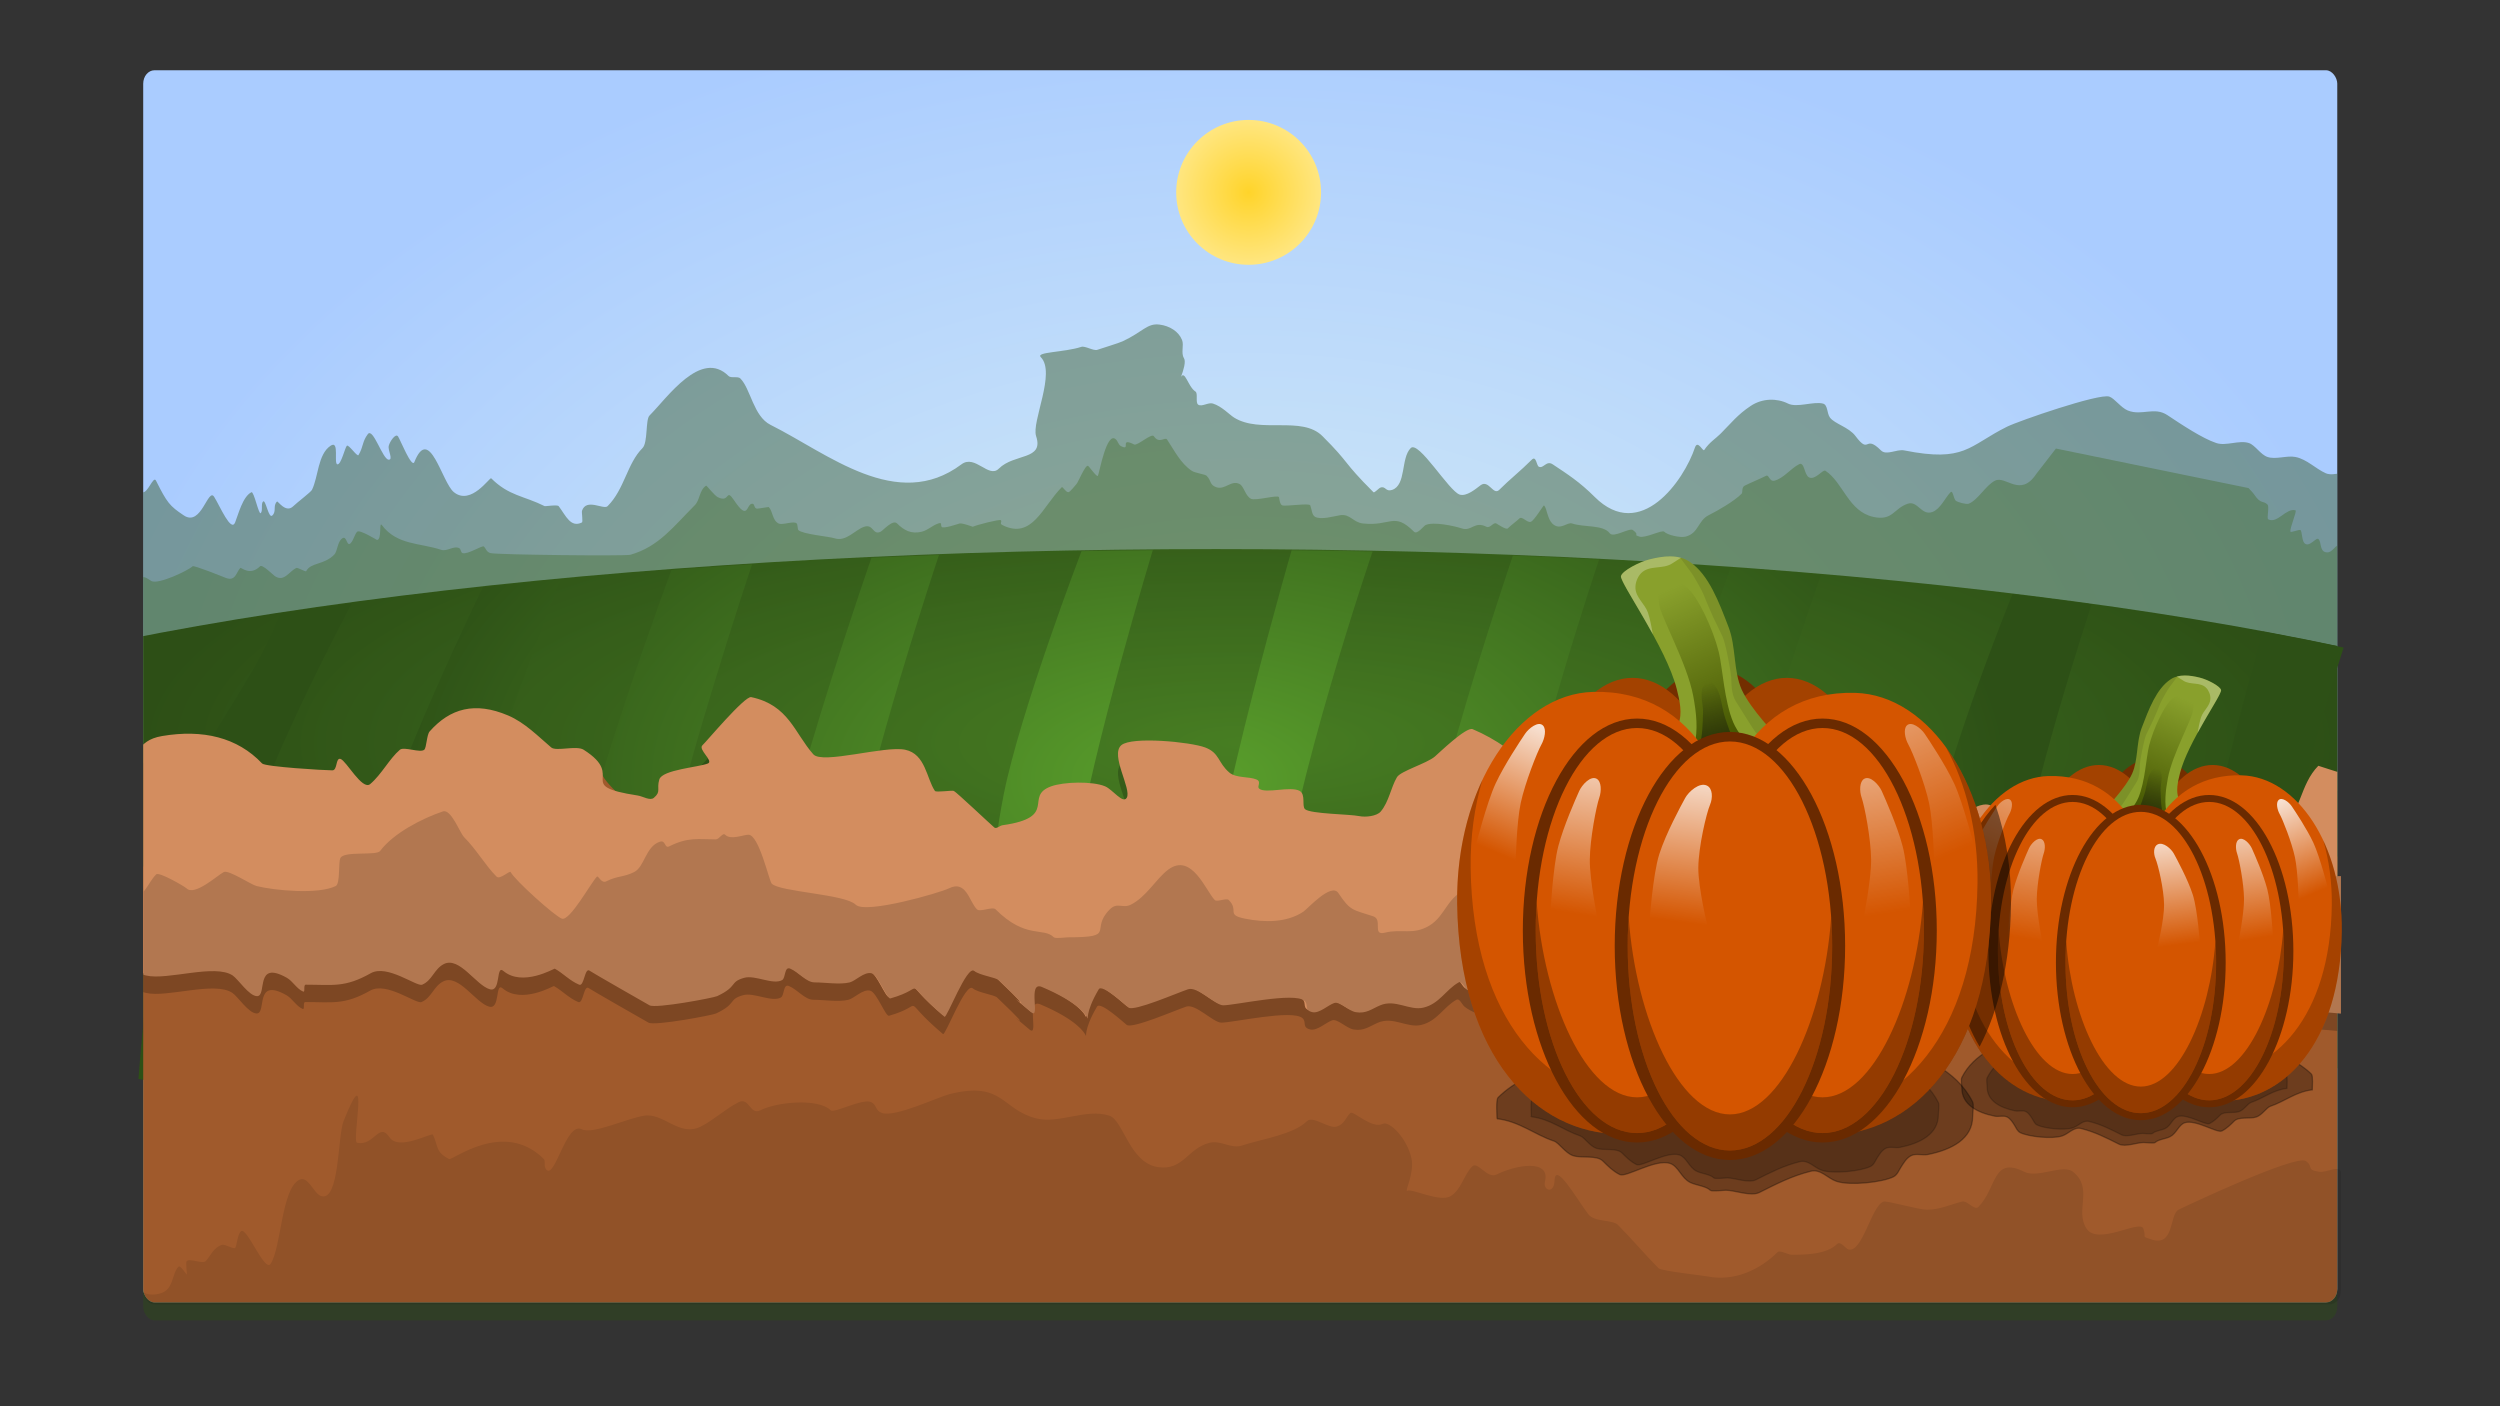 <?xml version="1.0" encoding="UTF-8" standalone="no"?>
<svg
   xmlns:dc="http://purl.org/dc/elements/1.1/"
   xmlns:cc="http://creativecommons.org/ns#"
   xmlns:rdf="http://www.w3.org/1999/02/22-rdf-syntax-ns#"
   xmlns:svg="http://www.w3.org/2000/svg"
   xmlns="http://www.w3.org/2000/svg"
   xmlns:xlink="http://www.w3.org/1999/xlink"
   xmlns:sodipodi="http://sodipodi.sourceforge.net/DTD/sodipodi-0.dtd"
   xmlns:inkscape="http://www.inkscape.org/namespaces/inkscape"
   width="1920"
   height="1080"
   viewBox="0 0 508 285.75"
   version="1.1"
   id="svg8"
   inkscape:version="1.0.2-2 (e86c870879, 2021-01-15)"
   sodipodi:docname="nature-fields.svg">
  <rect x="0" y="0" width="508" height="285.75" fill="#333333" stroke="none"/>
  <defs
     id="defs2">
    <linearGradient
       inkscape:collect="always"
       id="linearGradient3161">
      <stop
         style="stop-color:#ffd42a;stop-opacity:1"
         offset="0"
         id="stop3157" />
      <stop
         style="stop-color:#ffe680;stop-opacity:1"
         offset="1"
         id="stop3159" />
    </linearGradient>
    <linearGradient
       inkscape:collect="always"
       id="linearGradient3135">
      <stop
         style="stop-color:#5aa02c;stop-opacity:1"
         offset="0"
         id="stop3131" />
      <stop
         style="stop-color:#2d5016;stop-opacity:1"
         offset="1"
         id="stop3133" />
    </linearGradient>
    <linearGradient
       inkscape:collect="always"
       id="linearGradient1173">
      <stop
         style="stop-color:#5aa02c;stop-opacity:1"
         offset="0"
         id="stop1169" />
      <stop
         style="stop-color:#2d5016;stop-opacity:1"
         offset="1"
         id="stop1171" />
    </linearGradient>
    <linearGradient
       inkscape:collect="always"
       id="linearGradient1032">
      <stop
         style="stop-color:#d7eef4;stop-opacity:1"
         offset="0"
         id="stop1028" />
      <stop
         style="stop-color:#aaccff;stop-opacity:1"
         offset="1"
         id="stop1030" />
    </linearGradient>
    <linearGradient
       inkscape:collect="always"
       id="linearGradient960">
      <stop
         style="stop-color:#22280b;stop-opacity:1;"
         offset="0"
         id="stop956" />
      <stop
         style="stop-color:#22280b;stop-opacity:0;"
         offset="1"
         id="stop958" />
    </linearGradient>
    <linearGradient
       inkscape:collect="always"
       id="linearGradient952">
      <stop
         style="stop-color:#445500;stop-opacity:1;"
         offset="0"
         id="stop948" />
      <stop
         style="stop-color:#445500;stop-opacity:0;"
         offset="1"
         id="stop950" />
    </linearGradient>
    <linearGradient
       inkscape:collect="always"
       id="linearGradient848">
      <stop
         style="stop-color:#ffffff;stop-opacity:1"
         offset="0"
         id="stop844" />
      <stop
         style="stop-color:#ffffff;stop-opacity:0"
         offset="1"
         id="stop846" />
    </linearGradient>
    <linearGradient
       inkscape:collect="always"
       xlink:href="#linearGradient848"
       id="linearGradient850"
       x1="208.428"
       y1="95.245"
       x2="204.046"
       y2="129.41"
       gradientUnits="userSpaceOnUse"
       gradientTransform="matrix(1.138,0,0,1.138,170.827,-40.682)" />
    <linearGradient
       inkscape:collect="always"
       xlink:href="#linearGradient848"
       id="linearGradient870"
       gradientUnits="userSpaceOnUse"
       gradientTransform="matrix(0.92,0,0,1.123,184.945,-41.149)"
       x1="208.428"
       y1="95.245"
       x2="204.046"
       y2="129.41" />
    <linearGradient
       inkscape:collect="always"
       xlink:href="#linearGradient848"
       id="linearGradient920"
       gradientUnits="userSpaceOnUse"
       gradientTransform="matrix(-0.92,0,0,1.123,645.533,-41.149)"
       x1="208.428"
       y1="95.245"
       x2="204.046"
       y2="129.41" />
    <linearGradient
       inkscape:collect="always"
       xlink:href="#linearGradient848"
       id="linearGradient924"
       gradientUnits="userSpaceOnUse"
       gradientTransform="matrix(0.81,0.192,-0.224,1.098,213.98,-93.986)"
       x1="208.428"
       y1="95.245"
       x2="204.046"
       y2="129.41" />
    <linearGradient
       inkscape:collect="always"
       xlink:href="#linearGradient848"
       id="linearGradient930"
       gradientUnits="userSpaceOnUse"
       gradientTransform="matrix(-0.81,0.192,0.224,1.098,613.325,-93.986)"
       x1="208.428"
       y1="95.245"
       x2="204.046"
       y2="129.41" />
    <linearGradient
       inkscape:collect="always"
       xlink:href="#linearGradient952"
       id="linearGradient954"
       x1="827.46"
       y1="314.264"
       x2="765.741"
       y2="140.381"
       gradientUnits="userSpaceOnUse"
       gradientTransform="matrix(0.211,0,0,0.243,59.945,-13.05)" />
    <linearGradient
       inkscape:collect="always"
       xlink:href="#linearGradient960"
       id="linearGradient962"
       x1="825.349"
       y1="332.978"
       x2="817.662"
       y2="269.882"
       gradientUnits="userSpaceOnUse"
       gradientTransform="matrix(0.211,0,0,0.349,59.945,-47.958)" />
    <radialGradient
       inkscape:collect="always"
       xlink:href="#linearGradient1032"
       id="radialGradient1034"
       cx="251.886"
       cy="166.835"
       fx="251.886"
       fy="166.835"
       r="222.916"
       gradientTransform="matrix(1.059,-0.007,0.005,0.722,-15.555,40.627)"
       gradientUnits="userSpaceOnUse" />
    <clipPath
       clipPathUnits="userSpaceOnUse"
       id="clipPath1038">
      <rect
         style="opacity:1;fill:url(#radialGradient1042);fill-opacity:1;stroke:none;stroke-width:0.265"
         id="rect1040"
         width="445.832"
         height="250.369"
         x="29.1"
         y="14.275"
         rx="2.296"
         ry="2.731" />
    </clipPath>
    <radialGradient
       inkscape:collect="always"
       xlink:href="#linearGradient1032"
       id="radialGradient1042"
       gradientUnits="userSpaceOnUse"
       gradientTransform="matrix(1.059,-0.007,0.005,0.722,-15.555,40.627)"
       cx="251.886"
       cy="166.835"
       fx="251.886"
       fy="166.835"
       r="222.916" />
    <clipPath
       clipPathUnits="userSpaceOnUse"
       id="clipPath1050">
      <rect
         style="opacity:1;fill:url(#radialGradient1054);fill-opacity:1;stroke:none;stroke-width:0.265"
         id="rect1052"
         width="445.832"
         height="250.369"
         x="29.1"
         y="14.275"
         rx="2.296"
         ry="2.731" />
    </clipPath>
    <radialGradient
       inkscape:collect="always"
       xlink:href="#linearGradient1032"
       id="radialGradient1054"
       gradientUnits="userSpaceOnUse"
       gradientTransform="matrix(1.059,-0.007,0.005,0.722,-15.555,40.627)"
       cx="251.886"
       cy="166.835"
       fx="251.886"
       fy="166.835"
       r="222.916" />
    <clipPath
       clipPathUnits="userSpaceOnUse"
       id="clipPath1056">
      <rect
         style="opacity:1;fill:url(#radialGradient1060);fill-opacity:1;stroke:none;stroke-width:0.265"
         id="rect1058"
         width="445.832"
         height="250.369"
         x="29.1"
         y="14.275"
         rx="2.296"
         ry="2.731" />
    </clipPath>
    <radialGradient
       inkscape:collect="always"
       xlink:href="#linearGradient1032"
       id="radialGradient1060"
       gradientUnits="userSpaceOnUse"
       gradientTransform="matrix(1.059,-0.007,0.005,0.722,-15.555,40.627)"
       cx="251.886"
       cy="166.835"
       fx="251.886"
       fy="166.835"
       r="222.916" />
    <linearGradient
       inkscape:collect="always"
       xlink:href="#linearGradient952"
       id="linearGradient1136"
       gradientUnits="userSpaceOnUse"
       gradientTransform="matrix(0.211,0,0,0.243,59.945,-13.05)"
       x1="827.46"
       y1="314.264"
       x2="765.741"
       y2="140.381" />
    <linearGradient
       inkscape:collect="always"
       xlink:href="#linearGradient960"
       id="linearGradient1138"
       gradientUnits="userSpaceOnUse"
       gradientTransform="matrix(0.211,0,0,0.349,59.945,-47.958)"
       x1="825.349"
       y1="332.978"
       x2="817.662"
       y2="269.882" />
    <linearGradient
       inkscape:collect="always"
       xlink:href="#linearGradient848"
       id="linearGradient1140"
       gradientUnits="userSpaceOnUse"
       gradientTransform="matrix(1.138,0,0,1.138,170.827,-40.682)"
       x1="208.428"
       y1="95.245"
       x2="204.046"
       y2="129.41" />
    <linearGradient
       inkscape:collect="always"
       xlink:href="#linearGradient848"
       id="linearGradient1142"
       gradientUnits="userSpaceOnUse"
       gradientTransform="matrix(0.92,0,0,1.123,184.945,-41.149)"
       x1="208.428"
       y1="95.245"
       x2="204.046"
       y2="129.41" />
    <linearGradient
       inkscape:collect="always"
       xlink:href="#linearGradient848"
       id="linearGradient1144"
       gradientUnits="userSpaceOnUse"
       gradientTransform="matrix(-0.92,0,0,1.123,645.533,-41.149)"
       x1="208.428"
       y1="95.245"
       x2="204.046"
       y2="129.41" />
    <linearGradient
       inkscape:collect="always"
       xlink:href="#linearGradient848"
       id="linearGradient1146"
       gradientUnits="userSpaceOnUse"
       gradientTransform="matrix(0.81,0.192,-0.224,1.098,213.98,-93.986)"
       x1="208.428"
       y1="95.245"
       x2="204.046"
       y2="129.41" />
    <linearGradient
       inkscape:collect="always"
       xlink:href="#linearGradient848"
       id="linearGradient1148"
       gradientUnits="userSpaceOnUse"
       gradientTransform="matrix(-0.81,0.192,0.224,1.098,613.325,-93.986)"
       x1="208.428"
       y1="95.245"
       x2="204.046"
       y2="129.41" />
    <clipPath
       clipPathUnits="userSpaceOnUse"
       id="clipPath1154">
      <rect
         style="opacity:1;fill:url(#radialGradient1158);fill-opacity:1;stroke:none;stroke-width:0.265"
         id="rect1156"
         width="445.832"
         height="250.369"
         x="29.1"
         y="14.275"
         rx="2.296"
         ry="2.731" />
    </clipPath>
    <radialGradient
       inkscape:collect="always"
       xlink:href="#linearGradient1032"
       id="radialGradient1158"
       gradientUnits="userSpaceOnUse"
       gradientTransform="matrix(1.059,-0.007,0.005,0.722,-15.555,40.627)"
       cx="251.886"
       cy="166.835"
       fx="251.886"
       fy="166.835"
       r="222.916" />
    <radialGradient
       inkscape:collect="always"
       xlink:href="#linearGradient1173"
       id="radialGradient1175"
       cx="251.915"
       cy="77.2"
       fx="251.915"
       fy="77.2"
       r="222.916"
       gradientTransform="matrix(1,0,0,0.281,0,114.912)"
       gradientUnits="userSpaceOnUse" />
    <clipPath
       clipPathUnits="userSpaceOnUse"
       id="clipPath3090">
      <rect
         style="opacity:1;fill:url(#radialGradient3094);fill-opacity:1;stroke:none;stroke-width:0.265"
         id="rect3092"
         width="1685.034"
         height="946.276"
         x="109.984"
         y="53.954"
         rx="8.678"
         ry="10.32" />
    </clipPath>
    <radialGradient
       inkscape:collect="always"
       xlink:href="#linearGradient1032"
       id="radialGradient3094"
       gradientUnits="userSpaceOnUse"
       gradientTransform="matrix(4.002,-0.028,0.019,2.729,-58.791,153.55)"
       cx="251.886"
       cy="166.835"
       fx="251.886"
       fy="166.835"
       r="222.916" />
    <clipPath
       clipPathUnits="userSpaceOnUse"
       id="clipPath3100">
      <rect
         style="opacity:1;fill:url(#radialGradient3104);fill-opacity:1;stroke:none;stroke-width:0.265"
         id="rect3102"
         width="445.832"
         height="250.369"
         x="29.1"
         y="14.275"
         rx="2.296"
         ry="2.731" />
    </clipPath>
    <radialGradient
       inkscape:collect="always"
       xlink:href="#linearGradient1032"
       id="radialGradient3104"
       gradientUnits="userSpaceOnUse"
       gradientTransform="matrix(1.059,-0.007,0.005,0.722,-15.555,40.627)"
       cx="251.886"
       cy="166.835"
       fx="251.886"
       fy="166.835"
       r="222.916" />
    <clipPath
       clipPathUnits="userSpaceOnUse"
       id="clipPath3110">
      <rect
         style="opacity:1;fill:url(#radialGradient3114);fill-opacity:1;stroke:none;stroke-width:0.265"
         id="rect3112"
         width="445.832"
         height="250.369"
         x="29.1"
         y="14.275"
         rx="2.296"
         ry="2.731" />
    </clipPath>
    <radialGradient
       inkscape:collect="always"
       xlink:href="#linearGradient1032"
       id="radialGradient3114"
       gradientUnits="userSpaceOnUse"
       gradientTransform="matrix(1.059,-0.007,0.005,0.722,-15.555,40.627)"
       cx="251.886"
       cy="166.835"
       fx="251.886"
       fy="166.835"
       r="222.916" />
    <radialGradient
       inkscape:collect="always"
       xlink:href="#linearGradient3135"
       id="radialGradient3153"
       gradientUnits="userSpaceOnUse"
       gradientTransform="matrix(0.743,0.003,-0.001,0.391,245.297,398.142)"
       cx="898.461"
       cy="503.367"
       fx="898.461"
       fy="503.367"
       r="846.038" />
    <radialGradient
       inkscape:collect="always"
       xlink:href="#linearGradient3161"
       id="radialGradient3163"
       cx="272.274"
       cy="48.835"
       fx="272.274"
       fy="48.835"
       r="14.718"
       gradientUnits="userSpaceOnUse"
       gradientTransform="translate(-18.553,-9.748)" />
  </defs>
  <sodipodi:namedview
     id="base"
     pagecolor="#ffffff"
     bordercolor="#666666"
     borderopacity="1.0"
     inkscape:pageopacity="0.0"
     inkscape:pageshadow="2"
     inkscape:zoom="0.55932716"
     inkscape:cx="762.01106"
     inkscape:cy="558.68427"
     inkscape:document-units="mm"
     inkscape:current-layer="layer1"
     inkscape:document-rotation="0"
     showgrid="false"
     inkscape:window-width="1920"
     inkscape:window-height="1017"
     inkscape:window-x="1077"
     inkscape:window-y="817"
     inkscape:window-maximized="1"
     units="px"
     inkscape:snap-global="false"
     inkscape:snap-bbox="true"
     inkscape:bbox-paths="true"
     inkscape:bbox-nodes="true"
     inkscape:snap-bbox-edge-midpoints="true"
     inkscape:snap-bbox-midpoints="true"
     inkscape:object-paths="true"
     inkscape:snap-intersection-paths="true"
     inkscape:snap-smooth-nodes="true"
     inkscape:snap-midpoints="true" />
  <g
     inkscape:label="Layer 1"
     inkscape:groupmode="layer"
     id="layer1">
    <rect
       style="opacity:1;fill:url(#radialGradient1034);fill-opacity:1;stroke:none;stroke-width:0.265"
       id="rect1026"
       width="445.832"
       height="250.369"
       x="29.1"
       y="14.275"
       rx="2.296"
       ry="2.731" />
    <path
       style="opacity:0.355;fill:#447821;stroke:none;stroke-width:0.265px;stroke-linecap:butt;stroke-linejoin:miter;stroke-opacity:1"
       d="m 24.083,118.744 c -0.47,1.462 1.344,2.785 2.676,2.341 1.296,-0.432 1.104,-2.776 2.007,-3.679 0.508,-0.508 1.697,0.514 2.007,0.669 1.471,0.736 7.554,-2.202 8.362,-3.01 0.256,-0.256 6.306,2.188 6.69,2.341 2.071,0.828 2.168,-1.164 3.01,-2.007 0.164,-0.164 1.961,1.719 4.014,-0.334 0.457,-0.457 2.62,1.747 3.01,2.007 1.864,1.243 2.851,-0.924 4.348,-1.672 0.251,-0.126 1.915,0.853 2.007,0.669 0.905,-1.81 3.573,-1.231 5.686,-3.345 0.72,-0.72 0.622,-2.644 1.672,-3.345 0.935,-0.623 0.85,1.826 1.672,1.003 0.624,-0.624 0.805,-1.809 1.338,-2.341 0.491,-0.491 3.976,1.672 4.014,1.672 1.058,0 0.369,-3.857 1.003,-3.01 3.072,4.096 7.754,3.588 12.042,5.017 1.216,0.405 2.543,-0.903 3.679,-0.334 0.36,0.18 0.288,0.876 0.669,1.003 1.045,0.348 4.03,-1.656 4.348,-1.338 0.384,0.384 0.518,1.133 1.338,1.338 1.353,0.338 27.381,0.635 28.432,0.334 5.754,-1.644 8.707,-5.697 13.045,-10.035 1.141,-1.141 0.886,-3.043 2.341,-4.014 0.071,-0.047 1.716,2.028 2.341,2.341 2.564,1.282 1.562,-2.005 3.345,0.669 2.918,4.377 2.449,0.669 3.679,0.669 0.558,0 0.309,1.003 1.003,1.003 0.301,0 2.312,-0.364 2.341,-0.334 0.853,0.853 0.716,2.699 2.007,3.345 0.824,0.412 3.063,-0.616 3.679,0 0.219,0.219 0.167,1.17 0.334,1.338 0.853,0.853 6.265,1.308 7.359,1.672 2.334,0.778 4.155,-1.719 6.021,-2.341 1.909,-0.636 1.728,1.812 3.345,1.003 0.524,-0.262 2.456,-2.561 3.345,-1.672 1.377,1.377 2.861,2.211 5.017,1.672 1.261,-0.315 2.13,-1.268 3.345,-1.672 0.83,-0.277 0.447,0.226 0.669,0.669 0.262,0.524 3.457,-0.632 3.679,-0.669 0.648,-0.108 2.647,0.683 2.676,0.669 0.748,-0.374 5.457,-1.567 5.686,-1.338 0.341,0.341 -0.368,0.652 0.334,1.003 6.058,3.029 8.169,-3.821 12.042,-7.693 0.202,-0.202 0.78,1.003 1.338,1.003 0.376,0 1.316,-1.316 1.672,-1.672 0.337,-0.337 1.783,-3.959 2.341,-3.679 0.245,0.123 1.805,2.412 2.007,2.007 0.305,-0.61 1.794,-9.245 3.679,-7.359 0.394,0.394 0.505,1.089 1.003,1.338 2.174,1.087 -0.455,-1.9 2.676,-0.334 0.662,0.331 3.543,-2.378 4.014,-1.672 1.1,1.65 2.257,0.041 2.676,0.669 1.487,2.23 2.742,4.838 5.017,6.355 0.677,0.451 2.714,0.707 3.01,1.003 1.043,1.043 0.559,1.859 2.007,2.341 1.746,0.582 2.991,-1.515 4.683,-0.669 0.924,0.462 1.156,2.418 2.341,3.01 0.93,0.465 5.423,-0.862 5.686,-0.334 0.051,0.102 0.12,1.489 0.669,1.672 0.756,0.252 5.479,-0.519 5.686,0 0.302,0.755 0.312,1.996 1.003,2.341 1.257,0.629 3.695,-0.114 5.017,-0.334 2.086,-0.348 2.639,1.445 4.683,1.672 5.662,0.629 6.258,-2.439 10.369,1.672 0.657,0.657 1.933,-1.134 2.341,-1.338 1.54,-0.77 5.923,0.19 7.359,0.669 2.028,0.676 2.569,-1.559 5.017,-0.334 0.762,0.381 1.401,-0.972 2.007,-0.669 0.283,0.142 2.001,1.344 2.341,1.003 0.673,-0.673 1.848,-1.513 2.341,-2.007 0.574,-0.574 1.571,0.926 2.341,0.669 0.678,-0.226 2.59,-3.431 2.676,-3.345 0.623,0.623 0.652,2.658 1.672,3.679 1.575,1.575 3.016,-0.332 4.014,0 2.502,0.834 6.343,0.207 7.693,2.007 0.733,0.978 3.996,-1.184 4.683,-0.669 1.597,1.198 -0.18,0.832 1.338,1.338 1.138,0.379 4.591,-1.43 5.017,-1.003 0.68,0.68 3.241,1.28 4.348,1.003 2.667,-0.667 2.507,-3.26 4.683,-4.348 1.958,-0.979 5.21,-2.869 6.69,-4.348 0.327,-0.327 -0.083,-1.297 0.669,-1.672 1.274,-0.637 2.958,-1.312 4.348,-2.007 0.552,-0.276 0.645,1.26 1.672,1.003 1.871,-0.468 3.304,-2.488 5.017,-3.345 1.101,-0.551 1.018,2.182 2.007,2.676 1.276,0.638 2.794,-1.705 3.345,-1.338 3.612,2.408 4.659,8.245 9.7,9.366 3.985,0.886 4.138,-1.714 7.024,-2.676 2.027,-0.676 2.788,2.508 5.017,1.672 1.63,-0.611 2.624,-2.958 3.679,-4.014 0.46,-0.46 0.587,1.173 1.003,1.672 0.302,0.362 2.218,0.852 2.676,0.669 1.944,-0.777 3.432,-3.723 5.352,-4.683 2.201,-1.101 5.127,3.515 8.362,-1.338 l 4.014,-5.185 39.135,8.028 c 0.39,0.446 0.842,0.845 1.171,1.338 1.322,1.983 1.828,1.159 2.676,2.007 0.455,0.455 -0.212,2.821 0.167,3.01 1.876,0.938 3.566,-2.328 5.519,-1.84 0.4,0.1 -1.223,3.689 -1.003,4.348 0.071,0.214 1.74,-0.468 2.007,-0.334 0.362,0.181 0.275,2.115 0.836,2.676 0.975,0.975 2.371,-1.309 2.843,-0.836 0.65,0.65 0.195,2.414 1.505,2.676 1.411,0.282 1.835,-1.701 3.01,-1.505 2.592,0.432 1.558,6.496 5.185,4.683 0.648,-0.324 0.048,1.451 0,2.174 -0.129,1.934 -0.427,3.332 0,5.185 0.94,4.074 1.811,11.532 0.669,15.721 -0.322,1.179 -0.437,1.771 0.167,2.174 4.598,7.209 11.523,53.153 7.458,55.185 -0.705,0.353 -0.249,-1.617 0,-2.365 0.473,-1.419 1.173,2.782 1.419,4.257 1.2,7.202 0.946,6.962 0.946,13.718 0,1.261 -0.7,4.834 0,3.784 7.736,-11.604 10.767,29.216 14.191,32.64 0.353,0.353 -0.491,0.921 -0.473,1.419 0.134,3.628 0.382,7.251 0.473,10.88 0.129,5.146 1.327,13.05 -0.946,17.975 -7.426,16.089 -39.929,41.681 -56.765,46.358 -10.016,2.782 -17.023,-7.519 -24.598,-11.826 -4.176,-2.374 -8.668,-4.22 -13.245,-5.676 -12.374,-3.937 -30.087,-3.021 -42.573,-4.257 -24.25,-2.401 -46.819,-4.094 -70.956,-0.946 -14.443,1.884 -30.308,9.659 -44.939,7.569 -37.2,-5.314 14.454,-1.713 -32.64,-7.096 -17.459,-1.995 -35.457,1.589 -52.98,-0.473 -1.152,-0.136 -17.162,-1.855 -19.395,-5.203 -3.477,-5.215 -2.958,-5.709 -10.88,-7.096 -13.109,-2.294 -26.118,-0.509 -39.262,-1.892 -10.076,-1.061 -19.573,-3.69 -29.801,-3.311 -4.633,0.172 -8.726,2.041 -13.245,2.838 -7.691,1.357 -27.16,0.177 -34.059,-4.257 -4.891,-3.144 -8.83,-7.569 -13.245,-11.353 -15.015,-12.87 -23.678,-23.474 -27.436,-43.52 -1.278,-6.818 -2.873,-18.568 -1.419,-26.017 0.761,-3.899 6.675,-15.441 8.042,-18.449 C -7.556,167.901 0.649,151.365 3.784,134.343 6.254,120.935 -1.517,105.78 2.838,92.716 3.257,91.46 15.286,99.806 16.083,100.284 c 2.273,1.364 16.233,11.676 11.826,16.083 -1.208,1.208 -2.038,0.047 -3.826,2.376 z"
       id="path3106"
       clip-path="url(#clipPath3110)" />
    <ellipse
       style="opacity:1;fill:url(#radialGradient1175);fill-opacity:1;stroke:none;stroke-width:0.265"
       id="path1150"
       cx="247.074"
       cy="159.775"
       rx="312.961"
       ry="62.592"
       clip-path="url(#clipPath1154)"
       transform="translate(0,14.392)" />
    <path
       style="opacity:0.423;fill:#2d5016;stroke:none;stroke-width:0.265px;stroke-linecap:butt;stroke-linejoin:miter;stroke-opacity:1"
       d="m 13.718,94.608 c 3.26,7.209 3.079,-6.56 6.15,-4.257 4.371,3.278 3.36,1.751 6.623,2.838 1.321,0.44 0.515,2.221 2.365,2.838 1.168,0.389 2.287,-3.467 2.838,-2.365 2.25,4.499 2.758,5.15 5.676,7.096 3.554,2.37 4.903,-5.779 6.15,-3.784 1.188,1.9 3.425,7.284 4.257,5.203 0.623,-1.557 1.529,-5.258 3.311,-6.15 0.511,-0.255 1.49,4.659 1.892,4.257 0.473,-0.473 0,-1.892 0.473,-2.365 0.536,-0.536 1.115,3.616 1.892,2.838 0.897,-0.897 0.049,-1.941 0.946,-2.838 0.169,-0.169 1.787,2.471 3.311,0.946 0.65,-0.65 3.561,-2.865 3.784,-3.311 1.305,-2.61 1.179,-7.251 3.784,-8.988 1.892,-1.261 0.555,3.784 1.419,3.784 0.745,0 1.505,-3.397 1.892,-3.784 0.353,-0.353 2.107,2.322 2.365,1.892 1.035,-1.725 0.71,-2.681 1.892,-4.257 1.079,-1.438 3.014,5.203 4.257,5.203 0.946,0 -0.229,-1.92 0,-2.838 0.216,-0.865 1.397,-2.634 1.892,-1.892 0.454,0.681 2.777,6.539 3.311,5.203 3.091,-7.727 5.585,4.184 8.042,6.15 3.482,2.786 7.283,-3.124 7.569,-2.838 3.602,3.602 6.587,3.53 10.88,5.676 0.108,0.054 2.573,-0.354 2.838,0 1.446,1.928 2.414,4.47 4.73,3.311 0.215,-0.108 -0.086,-2.107 0,-2.365 0.887,-2.661 4.406,-0.149 5.203,-0.946 3.441,-3.441 3.96,-8.691 7.096,-11.826 1.118,-1.118 0.584,-5.787 1.419,-6.623 3.581,-3.581 10.466,-13.659 16.083,-8.042 0.473,0.473 1.892,0 2.365,0.473 2.118,2.118 2.664,7.718 6.149,9.461 11.648,5.824 25.699,17.859 38.789,8.042 2.796,-2.097 5.527,2.945 7.602,0.869 3.15,-3.15 9.222,-1.661 7.569,-6.623 -0.961,-2.881 4.085,-12.944 0.946,-16.083 -1.064,-1.064 4.806,-0.954 8.236,-2.083 0.793,-0.261 2.478,0.88 3.274,0.595 0.889,-0.318 4.292,-1.336 5.124,-1.725 4.114,-1.923 4.971,-3.725 7.491,-3.41 2.005,0.251 3.878,1.358 4.59,3.143 0.43,1.079 -0.277,2.668 0.394,3.717 0.841,1.314 -2.107,7.116 -0.735,4.039 0.891,-1.998 1.49,1.723 3.058,2.734 0.576,0.372 -0.055,2.256 0.566,2.676 0.727,0.491 2.074,-0.517 2.972,-0.234 1.849,0.583 3.324,2.234 4.292,2.846 5.291,3.347 13.777,-0.415 17.975,3.784 5.809,5.809 3.912,4.968 10.373,11.43 0.193,0.193 1.078,-0.832 1.419,-0.946 1.093,-0.364 1.023,0.92 2.365,0.473 2.907,-0.969 1.741,-6.471 3.784,-8.515 1.604,-1.604 7.741,8.73 9.934,9.461 1.404,0.468 3.311,-1.182 4.257,-1.892 1.657,-1.243 2.58,2.15 3.784,0.946 2.224,-2.224 4.202,-3.729 6.623,-6.15 0.905,-0.906 0.964,1.191 1.419,1.419 0.973,0.487 1.515,-1.355 2.838,-0.473 3.084,2.056 5.472,3.579 8.515,6.623 9.358,9.358 18.179,-3.425 20.374,-10.01 0.568,-1.705 1.632,0.863 1.892,0.473 1.058,-1.587 2.291,-2.291 3.311,-3.311 2.22,-2.22 3.424,-3.86 6.149,-5.676 2.336,-1.557 5.291,-1.612 7.569,-0.473 1.823,0.911 5.134,-0.49 7.096,0 1.026,0.257 0.784,1.992 1.419,2.838 0.997,1.33 3.808,1.924 5.203,3.784 2.951,3.934 1.774,-0.481 5.17,2.915 1.115,1.115 3.184,-0.309 4.73,0 12.379,2.476 13.06,-0.913 20.847,-4.807 2.369,-1.185 18.732,-6.843 20.814,-6.15 1.096,0.365 2.36,2.268 3.784,2.838 2.846,1.139 5.351,-0.848 8.042,0.946 2.931,1.954 7.09,4.729 9.934,5.676 1.987,0.662 4.636,-0.662 6.623,0 1.274,0.425 2.348,2.359 3.784,2.838 1.686,0.562 3.932,-0.349 5.676,0 2.311,0.462 4.107,2.403 6.149,3.311 1.681,0.747 4.507,-0.821 6.149,0 1.859,0.93 0.416,-7.031 2.332,-6.073 2.093,1.046 7.352,0.256 8.988,1.892 9.824,9.824 14.826,24.921 21.287,37.843 8.387,16.773 15.724,30.063 16.556,49.196 0.106,2.428 1.019,5.967 0,8.515 -3.394,8.485 -10.066,16.348 -14.191,24.598 -11.53,23.061 -0.343,6.198 4.257,24.598 1.021,4.085 -2.789,27.487 -4.73,31.694 -2.838,6.15 -8.543,16.003 -14.191,19.868 -4.587,3.138 -10.313,4.415 -15.137,7.096 -14.609,8.116 -26.386,14.45 -43.047,18.449 -23.65,5.676 -46.732,0.546 -70.483,4.257 -15.178,2.372 -30.803,1 -45.885,-0.946 -18.88,-2.436 -38.32,-1.987 -57.238,-4.257 -10.018,-1.202 -19.179,-5.642 -29.328,-6.149 -17.869,-0.893 -36.119,4.436 -53.926,1.892 -3.919,-0.56 -8.33,0.188 -12.299,-0.473 -36.428,-6.071 -74.672,-4.192 -112.11,-5.203 -20.312,-0.549 -40.814,-3.928 -61.022,-6.623 -1.639,-0.219 -5.721,-0.81 -6.623,-2.838 -5.168,-11.629 0.898,-36.329 2.838,-48.25 2.927,-17.979 0.234,-36.55 3.311,-54.399 0.781,-4.527 5.146,-24.204 7.096,-28.382 2.593,-5.556 5.949,-10.524 8.515,-16.083 4.909,-10.637 3.784,-25.678 3.784,-37.37 0,-3.496 -2.332,-6.116 -4.257,-8.042 -0.326,-0.326 1.384,-5.676 0,-5.676 -1.115,0 -0.026,2.314 0.473,3.311 z"
       id="path3096"
       clip-path="url(#clipPath3100)"
       sodipodi:nodetypes="csssssssssssssssssssssssssssscsssssssssssssssssssssssssssssssssssssssssssssssssssssscsssssssssssssssssssssssssc"
       transform="matrix(1,0,0,0.998,0,4.186)" />
    <path
       id="path3118"
       style="opacity:1;fill:url(#radialGradient3153);fill-opacity:1;stroke:none;stroke-width:1px;stroke-linecap:butt;stroke-linejoin:miter;stroke-opacity:1"
       d="m 883.941,421.91 c -18.238,0.155 -36.456,0.394 -54.639,0.717 0,0 -46.972,122.722 -59.729,186.855 -18.425,92.631 -23.578,282.354 -23.578,282.354 22.051,0.709 44.198,1.293 66.414,1.752 0,0 0.749,-159.192 12.588,-237.621 12.008,-79.554 58.943,-234.056 58.943,-234.056 z m 106.445,0.06 c 0,0 -57.042,196.977 -68.844,298.359 -6.726,57.775 -0.873,174.494 -0.873,174.494 4.385,0.01 8.769,0.015 13.154,0.016 18.933,-2.6e-4 37.863,-0.091 56.773,-0.273 0,0 -16.57,-129.511 -10.057,-193.905 9.626,-95.159 71.945,-277.767 71.945,-277.767 -20.656,-0.417 -41.363,-0.725 -62.1,-0.924 z m -270.41,3.629 c -17.332,0.637 -34.59,1.351 -51.762,2.143 0,0 -61.025,174.966 -77.428,265.769 -11.306,62.59 -14.094,190.287 -14.094,190.287 21.29,1.348 42.767,2.575 64.404,3.68 0,0 -0.808,-143.236 10.476,-213.635 13.584,-84.75 68.402,-248.244 68.402,-248.244 z m 440.1,0.471 c 0,0 -56.972,166.597 -70.475,253.138 -10.993,70.459 -8.133,213.78 -8.133,213.78 26.681,-0.672 53.24,-1.525 79.631,-2.559 0,0 -10.507,-140.169 -1.772,-209.434 10.872,-86.208 66.856,-251.955 66.856,-251.955 -21.889,-1.116 -43.934,-2.107 -66.107,-2.971 z m -583.404,6.672 c -20.792,1.317 -41.397,2.75 -61.793,4.295 0,0 -59.713,160.362 -76.059,243.959 -12.237,62.581 -16.045,190.623 -16.045,190.623 21.703,2.08 43.719,4.027 66.016,5.838 0,0 3.6,-123.397 14.392,-183.946 15.847,-88.908 73.488,-260.769 73.488,-260.769 z m 750.57,2.428 c 0,0 -67.052,176.3 -74.945,269.068 -5.136,60.362 18.486,180.799 18.486,180.799 20.535,-1.221 40.9,-2.552 61.072,-3.994 0,0 -13.605,-124.232 -6.256,-185.744 10.457,-87.522 70.912,-254.748 70.912,-254.748 -22.802,-1.938 -45.904,-3.733 -69.269,-5.381 z m -897.594,9.098 c -20.065,1.891 -39.86,3.894 -59.361,6.008 0,0 -65.97,135.233 -85.225,207.478 -16.872,63.306 -25.707,194.858 -25.707,194.858 23.595,3.275 47.779,6.378 72.504,9.301 0,0 9.952,-133.673 24.719,-198.795 17.007,-75.005 73.07,-218.849 73.07,-218.849 z m 1113.527,11.24 c 0,0 -58.762,143.921 -69.184,220.125 -8.697,63.592 6.291,192.448 6.291,192.448 23.59,-2.458 46.759,-5.074 69.467,-7.844 0,0 -10.819,-115.086 -4.244,-172.088 8.872,-76.92 58.443,-224.818 58.443,-224.818 -19.855,-2.731 -40.122,-5.339 -60.773,-7.822 z m -1273.35,6.984 c -18.797,2.55 -37.224,5.207 -55.256,7.969 -19.604,53.53 -59.037,93.959 -76.111,146.172 -22.08,67.517 -32.279,210.649 -32.279,210.649 18.218,3.568 37.007,7.018 56.34,10.344 0,0 9.358,-133.788 27.787,-197.75 17.939,-62.264 79.52,-177.383 79.52,-177.383 z m 1465.379,21.775 c 0,0 -41.883,144.022 -50.246,218.183 -5.174,45.884 0.244,138.526 0.244,138.526 24.059,-3.958 47.328,-8.104 69.75,-12.43 0,0 -6.193,-117.944 1.521,-176.157 7.053,-53.219 40.604,-155.849 40.604,-155.849 -19.863,-4.242 -40.502,-8.336 -61.873,-12.273 z"
       transform="scale(0.265)"
       sodipodi:nodetypes="ccaccaccacccacscccaccaccaccaccccaccaccaccaccccaccaccaccaccccaccaccaccacc" />
    <path
       style="fill:#a05a2c;stroke:none;stroke-width:0.265px;stroke-linecap:butt;stroke-linejoin:miter;stroke-opacity:1"
       d="m 18.668,191.62 c -0.549,-1.464 -1.426,-2.844 -1.647,-4.392 -0.157,-1.102 0.256,-2.22 0.549,-3.294 3.728,-13.669 6.998,-2.057 8.785,-3.843 1.179,-1.179 0.495,-2.71 2.196,-3.843 1.639,-1.092 8.008,3.294 10.432,3.294 3.352,0 6.136,-2.519 8.785,-3.843 1.702,-0.851 5.396,1.004 6.04,1.647 1.498,1.498 4.499,-1.399 5.491,-1.647 3.146,-0.787 7.518,0.633 9.883,-0.549 3.626,-1.813 10.734,2.645 15.374,1.098 1.45,-0.483 13.128,-6.539 13.177,-6.589 1.299,-1.299 4.667,-7.961 7.138,-10.432 1.293,-1.293 8.349,0 10.432,0 0.591,0 6.266,-3.39 7.138,-1.647 0.739,1.478 3.271,3.82 4.392,4.941 1.556,1.556 0.79,7.378 2.196,8.785 0.452,0.452 2.701,0.505 3.294,1.098 0.731,0.731 1.316,2.963 2.196,3.843 2.432,2.432 7.794,1.205 9.883,3.294 0.697,0.697 0.732,-1.83 1.098,-2.745 0.478,-1.194 2.94,-1.257 2.196,-2.745 -0.252,-0.505 -2.797,-2.694 -2.196,-3.294 3.828,-3.828 13.919,2.003 17.021,-1.098 0.958,-0.958 1.037,-6.385 1.647,-6.589 11.943,-3.981 -4.476,15.911 14.824,18.668 6.823,0.975 3.387,-5.376 8.236,-6.589 3.5,-0.875 5.949,2.448 9.334,3.294 1.976,0.494 4.669,-2.607 7.687,-1.098 4.672,2.336 9.213,3.234 13.726,5.491 2.313,1.157 4.784,-0.471 7.138,1.098 0.585,0.39 3.66,0.183 3.843,-0.549 0.095,-0.381 -0.401,-4.674 0,-4.941 3.982,-2.655 6.491,-5.491 12.079,-5.491 1.647,0 4.094,-1.412 4.941,0 1.098,1.829 1.701,4.996 3.294,6.589 1.432,1.432 2.96,-0.764 3.294,-1.098 0.298,-0.298 21.503,1.849 25.256,1.098 0.118,-0.024 9.317,-9.367 10.981,-6.04 3.656,7.312 2.805,1.158 8.236,6.589 0.889,0.889 0.069,2.882 0.549,3.843 1.679,3.358 13.284,3.75 16.472,3.294 3.294,-0.471 -1.903,-6.238 12.079,-8.236 2.285,-0.326 14.555,-1.088 15.923,1.647 1.032,2.065 -0.152,3.703 3.294,4.392 2.324,0.465 32.573,-0.457 35.139,-1.098 2.465,-0.616 4.143,-3.56 6.589,-2.745 4.273,1.424 8.414,3.72 12.079,4.941 3.294,1.098 7.687,-1.098 10.981,0 7.99,2.663 19.261,0.948 28.002,2.196 1.143,0.163 7.959,2.473 9.334,1.098 1.253,-1.253 1.126,-4.132 2.745,-4.941 0.594,-0.297 5.292,-1.95 5.491,-2.745 0.383,-1.531 -0.222,-4.556 1.647,-5.491 1.856,-0.928 4.574,1.556 6.589,0.549 1.993,-0.997 0.931,-5.956 3.294,-7.138 0.184,-0.092 -0.024,5.771 3.294,4.941 4.298,-1.075 13.446,-0.964 17.57,1.098 3.884,1.942 0.254,7.814 3.294,9.334 2.829,1.415 6.717,0.339 9.334,1.647 0,1.7e-4 0.438,2.085 0.549,2.196 1.296,1.296 11.973,2.639 13.177,3.843 0.625,0.625 -0.222,4.054 0,4.941 0.5,2.002 2.711,2.641 3.294,4.392 0.611,1.834 -0.676,2.323 -1.647,3.294 -1.311,1.311 1.455,6.893 1.647,8.236 0.659,4.612 -2.479,8.894 -1.098,13.726 1.513,5.295 7.012,8.533 9.334,13.177 0.432,0.865 -1.865,2.742 -2.196,3.294 -2.401,4.002 -4.094,11.126 -3.294,15.923 1.338,8.031 6.424,13.069 4.941,21.962 -0.694,4.161 -3.801,0.76 -5.491,1.098 -0.979,0.196 -4.163,12.195 -9.883,14.275 -12.281,4.466 -24.619,4.769 -37.885,7.138 -12.24,2.186 -24.475,4.216 -36.787,6.04 -27.346,4.051 -56.319,10.366 -84.005,6.04 -14.522,-2.269 -27.188,-7.912 -41.179,-12.079 -15.675,-4.669 -32.104,-6.9 -48.317,-8.785 -20.252,-2.355 -40.74,-1.067 -60.945,1.098 -8.981,0.962 -18.33,3.886 -27.453,2.745 -3.636,-0.454 -7.551,-7.07 -10.981,-8.785 -4.478,-2.239 -11.149,-2.575 -15.923,-2.745 -45.465,-1.624 -89.612,15.094 -135.067,16.472 -13.802,0.418 -31.472,2.53 -43.924,-4.941 -2.589,-1.553 -0.867,-10.198 -1.098,-12.628 -0.484,-5.078 -2.692,-9.193 -4.392,-13.726 -3.61,-9.626 1.526,-28.783 8.236,-36.238 5.03,-5.589 12.439,-8.715 17.021,-14.824 5.116,-6.821 -4.443,-17.967 -3.843,-19.766 0.873,-2.62 3.178,-2.118 4.941,-3.294 13.658,-9.105 14.058,-11.173 30.198,-7.138 z"
       id="path1024"
       clip-path="url(#clipPath1038)" />
    <path
       style="opacity:0.203;fill:#000000;stroke:#000000;stroke-width:0.265px;stroke-linecap:butt;stroke-linejoin:miter;stroke-opacity:1"
       d="m 311.174,226.926 c 3.909,0.461 6.504,2.75 9.9,3.882 0.906,0.302 1.973,2.081 3.3,2.524 1.579,0.526 4.109,-0.162 5.241,0.971 0.828,0.828 1.712,1.73 2.912,2.329 1.077,0.539 6.218,-2.78 8.735,-1.941 1.461,0.487 1.94,2.523 3.494,3.3 0.999,0.499 2.771,0.635 3.494,1.359 0.252,0.252 2.194,0 2.718,0 1.532,0 4.356,1.122 5.824,0.388 2.967,-1.484 5.58,-2.851 8.93,-3.688 1.729,-0.432 2.952,1.243 4.465,1.747 2.403,0.801 8.008,0.17 9.9,-0.776 0.715,-0.358 0.948,-1.131 1.359,-1.747 0.408,-0.613 0.889,-1.512 1.747,-1.941 0.836,-0.418 1.967,-0.005 2.912,-0.194 4.121,-0.824 7.765,-2.726 7.765,-6.6 0,-0.615 0.248,-2.027 0,-2.524 -2.842,-5.684 -9.13,-8.049 -14.753,-10.094 -8.73,-3.174 -17.238,-3.129 -26.4,-4.077 -3.889,-0.402 -7.933,-1.04 -11.841,-0.388 -2.565,0.428 -5.538,1.709 -7.959,2.718 -0.876,0.365 -1.634,1.256 -2.524,1.553 -2.881,0.96 -5.61,1.737 -8.347,3.106 -3.729,1.864 -7.876,3.605 -10.677,6.406 -0.407,0.407 -0.194,3.074 -0.194,3.688 z"
       id="path1070" />
    <path
       style="opacity:0.216;fill:#000000;stroke:none;stroke-width:0.265px;stroke-linecap:butt;stroke-linejoin:miter;stroke-opacity:1"
       d="m 471.089,159.446 c -3.802,3.864 -3.435,9.418 -7.687,13.018 -0.63,0.534 -4.916,-2.93 -5.491,-3.255 -4.822,-2.722 -8.86,-2.282 -13.726,0.465 -1.346,0.76 0.512,-2.293 -0.549,-1.395 -0.862,0.73 -1.928,4.884 -2.745,5.114 -15.424,4.354 -12.219,-7.715 -19.217,-6.974 -5.164,0.547 -9.825,2.661 -14.824,3.72 -0.75,0.159 -1.061,-3.261 -3.843,-2.79 -3.947,0.668 -3.275,4.187 -6.589,3.719 -4.1,-0.579 -3.966,-4.236 -7.138,-5.579 -1.8,-0.762 -8.324,2.176 -8.785,1.395 -0.465,-0.788 0.452,-1.887 -1.098,-2.325 -2.195,-0.62 -15.163,5.758 -16.472,4.649 -7.859,-6.655 -20.659,-3.449 -21.962,-4.184 -0.832,-0.47 -2.031,-1.823 -3.294,-1.395 -1.412,0.478 -5.478,3.027 -7.138,2.325 -1.289,-0.546 -0.053,-3.765 -1.098,-4.649 -1.017,-0.861 -4.234,1.23 -6.04,0.465 -2.031,-0.86 -6.446,-4.326 -8.236,-3.72 -0.592,0.201 -3.181,2.42 -3.294,2.325 -4.101,-3.473 -7.687,-6.277 -12.628,-8.369 -1.282,-0.543 -6.896,4.91 -7.687,5.579 -1.652,1.399 -6.948,2.933 -7.687,4.184 -1.243,2.105 -1.633,5.005 -3.294,6.974 -0.799,0.947 -3.072,1.209 -4.392,0.93 -1.876,-0.397 -9.848,-0.435 -10.981,-1.395 -0.72,-0.61 0.183,-2.996 -1.098,-3.72 -1.855,-1.047 -6.934,0.637 -8.236,-0.465 -0.534,-0.452 0.567,-1.387 -0.549,-1.86 -1.496,-0.634 -4.136,-0.248 -5.491,-1.395 -2.374,-2.01 -1.952,-3.989 -4.941,-5.114 -2.981,-1.122 -14.88,-2.277 -17.021,-0.465 -2.337,1.979 2.145,8.921 1.098,10.694 -0.772,1.308 -2.848,-1.671 -4.392,-2.325 -2.557,-1.083 -8.4,-0.937 -10.981,0 -5.623,2.041 1.63,6.279 -9.883,7.904 -0.571,0.081 -1.238,0.811 -1.647,0.465 -0.901,-0.763 -7.732,-7.226 -8.236,-7.439 -0.399,-0.169 -3.607,0.35 -3.843,0 -1.72,-2.549 -1.885,-7.489 -6.04,-8.369 -4.137,-0.876 -16.826,3.01 -18.668,0.93 -3.846,-4.342 -4.982,-10.005 -12.628,-11.623 -1.313,-0.278 -9.278,9.251 -9.883,9.764 -1.009,0.855 2.316,3.204 1.098,3.719 -1.798,0.761 -9.292,1.254 -9.883,3.255 -0.589,1.993 0.422,2.432 -1.098,3.72 -0.787,0.667 -2.199,-0.296 -3.294,-0.465 -13.198,-2.032 -2.136,-3.681 -10.981,-9.299 -1.468,-0.932 -5.576,0.392 -6.589,-0.465 -2.63,-2.227 -5.351,-5.055 -8.785,-6.509 -6.708,-2.84 -11.751,-1.455 -15.923,3.255 -0.603,0.681 -0.619,3.314 -1.098,3.72 -0.824,0.697 -4.118,-0.697 -4.941,0 -2.13,1.803 -3.715,5.005 -6.04,6.974 -1.613,1.366 -4.879,-4.787 -6.04,-5.114 -1.012,-0.286 -0.58,2.325 -1.647,2.325 -1.656,0 -13.642,-0.725 -14.275,-1.395 -5.028,-5.322 -12.075,-6.975 -20.315,-5.579 -5.598,0.948 -4.478,4.685 -8.785,6.509 -7.801,3.303 -15.792,-0.111 -22.511,5.579 -1.626,1.377 3.305,7.43 2.196,8.369 -1.237,1.047 -4.532,5.808 -3.294,7.904 1.062,1.799 5.995,2.675 6.589,4.184 0.61,1.549 -2.625,2.528 -1.647,4.184 2.288,3.876 17.884,10.105 24.158,11.623 4.265,1.032 13.967,-2.441 17.57,0 1.141,0.773 3.315,4.184 4.941,4.184 2.102,0 -0.556,-7.443 6.04,-3.719 1.211,0.684 1.997,2.24 3.294,2.79 0.518,0.219 -0.03,-1.395 0.549,-1.395 5.51,0 7.913,0.647 13.177,-2.325 3.344,-1.888 9.319,2.796 10.432,2.325 2.048,-0.867 2.428,-3.186 4.392,-4.184 3.161,-1.606 6.551,4.329 9.334,5.114 2.323,0.656 1.185,-5.041 2.745,-3.72 3.897,3.3 10.318,-0.529 10.432,-0.465 1.81,1.022 2.986,2.427 4.941,3.255 1.065,0.451 1.098,-3.719 2.196,-2.79 0.285,0.242 11.06,6.399 12.079,6.974 1.258,0.71 12.978,-1.508 13.726,-1.86 4.297,-2.021 2.407,-2.849 5.491,-3.719 2.213,-0.625 5.838,1.509 7.687,0.465 0.755,-0.426 0.414,-2.847 1.647,-2.325 1.74,0.737 3.248,2.79 4.941,2.79 2.087,0 5.175,0.498 7.138,0 1.185,-0.301 2.875,-2.181 4.392,-1.86 1.32,0.279 3.165,5.306 3.843,5.114 8.126,-2.294 1.612,-4.214 10.981,3.719 0.467,0.396 4.551,-10.559 6.04,-9.299 1.044,0.884 4.37,1.315 4.941,1.86 10.601,10.099 -1.33,-0.197 6.589,6.509 1.995,1.69 -0.83,-6.395 2.196,-5.114 15.057,6.375 5.717,10.31 11.53,0.465 0.693,-1.173 5.561,3.382 6.04,3.72 1.151,0.812 9.705,-2.915 12.079,-3.72 1.925,-0.652 5.5,3.255 7.138,3.255 2.385,0 14.359,-2.719 16.472,-0.93 0.924,0.782 -0.172,1.939 1.647,2.325 1.371,0.29 3.157,-1.441 4.392,-1.86 1.107,-0.375 2.893,1.606 4.392,1.86 2.095,0.355 3.241,-0.675 4.941,-1.395 3.1,-1.313 5.947,1.152 8.785,0.465 3.248,-0.786 4.511,-3.631 7.138,-5.114 0.646,-0.365 1.098,0.93 1.647,1.395 1.222,1.035 3.867,1.981 5.491,2.325 3.276,0.694 4.427,3.844 8.785,2.79 1.418,-0.343 4.398,-2.787 6.04,-1.86 0.628,0.354 0.016,1.408 0.549,1.86 1.337,1.132 3.336,0.477 4.941,0.93 2.561,0.723 2.851,3.764 4.941,4.649 1.5,0.635 3.764,-4.649 6.04,-4.649 2.178,0 3.632,1.609 6.04,0.93 5.213,-1.472 19.434,-3.832 25.256,-1.86 2.217,0.751 4.318,4.966 7.687,3.255 2.728,-1.386 0.306,-0.984 1.098,-2.325 0.34,-0.577 14.632,0.006 15.374,-0.465 4.016,-2.551 -1.415,-6.592 6.589,-7.439 5.671,-0.6 12.772,-0.808 17.021,2.79 0.814,0.69 1.437,2.861 3.294,3.255 3.89,0.823 8.837,-1.07 12.628,0 2.232,0.63 1.612,2.407 5.491,1.86 0.678,-0.096 5.328,-0.981 5.491,-1.395 0.149,-0.377 0.118,-4.367 1.647,-3.719 11.221,4.751 12.932,4.763 25.256,3.719 5.17,-0.438 10.345,1.073 15.374,0.465 1.466,-0.177 8.657,-4.076 9.883,-5.114 1.357,-1.149 3.107,-23.585 2.745,-26.036 -0.533,-3.611 -3.907,-7.219 -6.04,-10.229 -3.369,-4.755 -12.762,-7.019 -18.119,-8.834 z"
       id="path1046"
       clip-path="url(#clipPath1056)" />
    <path
       style="opacity:0.203;fill:#000000;stroke:#000000;stroke-width:0.265px;stroke-linecap:butt;stroke-linejoin:miter;stroke-opacity:1"
       d="m 464.713,221.158 c -2.88,0.34 -4.792,2.026 -7.294,2.86 -0.667,0.222 -1.454,1.533 -2.431,1.859 -1.163,0.388 -3.027,-0.119 -3.862,0.715 -0.61,0.61 -1.262,1.274 -2.145,1.716 -0.794,0.397 -4.581,-2.048 -6.436,-1.43 -1.076,0.359 -1.429,1.859 -2.574,2.431 -0.736,0.368 -2.041,0.468 -2.574,1.001 -0.186,0.186 -1.616,0 -2.002,0 -1.129,0 -3.21,0.827 -4.291,0.286 -2.186,-1.093 -4.111,-2.101 -6.579,-2.717 -1.274,-0.319 -2.175,0.916 -3.289,1.287 -1.77,0.59 -5.9,0.125 -7.294,-0.572 -0.527,-0.264 -0.699,-0.833 -1.001,-1.287 -0.301,-0.451 -0.655,-1.114 -1.287,-1.43 -0.616,-0.308 -1.45,-0.004 -2.145,-0.143 -3.036,-0.607 -5.721,-2.008 -5.721,-4.863 0,-0.453 -0.183,-1.494 0,-1.859 2.094,-4.188 6.726,-5.931 10.87,-7.437 6.432,-2.339 12.7,-2.305 19.451,-3.003 2.865,-0.296 5.845,-0.766 8.724,-0.286 1.89,0.315 4.08,1.259 5.864,2.002 0.646,0.269 1.204,0.926 1.859,1.144 2.122,0.707 4.133,1.28 6.15,2.288 2.747,1.374 5.803,2.656 7.866,4.72 0.3,0.3 0.143,2.265 0.143,2.717 z"
       id="path1074" />
    <path
       style="opacity:0.319;fill:#000000;stroke:#000000;stroke-width:0.265px;stroke-linecap:butt;stroke-linejoin:miter;stroke-opacity:1"
       d="m 304.195,227.324 c 4.568,0.539 7.601,3.217 11.57,4.541 1.058,0.353 2.306,2.434 3.857,2.952 1.845,0.616 4.802,-0.189 6.125,1.135 0.967,0.968 2.001,2.023 3.403,2.724 1.259,0.63 7.267,-3.252 10.209,-2.27 1.707,0.57 2.267,2.951 4.084,3.86 1.167,0.584 3.238,0.743 4.084,1.589 0.295,0.295 2.564,0 3.176,0 1.791,0 5.091,1.312 6.806,0.454 3.468,-1.735 6.522,-3.334 10.436,-4.314 2.021,-0.506 3.45,1.454 5.218,2.043 2.808,0.937 9.358,0.198 11.57,-0.908 0.836,-0.418 1.108,-1.323 1.588,-2.043 0.477,-0.716 1.039,-1.769 2.042,-2.27 0.977,-0.489 2.299,-0.006 3.403,-0.227 4.816,-0.964 9.075,-3.188 9.075,-7.719 0,-0.719 0.29,-2.371 0,-2.952 -3.321,-6.648 -10.669,-9.414 -17.242,-11.806 -10.202,-3.713 -20.146,-3.659 -30.853,-4.768 -4.545,-0.471 -9.271,-1.216 -13.839,-0.454 -2.998,0.5 -6.472,1.999 -9.301,3.179 -1.024,0.427 -1.91,1.47 -2.949,1.816 -3.366,1.123 -6.556,2.032 -9.755,3.633 -4.357,2.18 -9.204,4.217 -12.477,7.492 -0.476,0.476 -0.227,3.596 -0.227,4.314 z"
       id="path1072" />
    <path
       style="opacity:0.319;fill:#000000;stroke:#000000;stroke-width:0.265px;stroke-linecap:butt;stroke-linejoin:miter;stroke-opacity:1"
       d="m 469.855,221.451 c -3.365,0.397 -5.6,2.37 -8.524,3.346 -0.78,0.26 -1.699,1.793 -2.841,2.175 -1.36,0.454 -3.538,-0.139 -4.513,0.836 -0.713,0.713 -1.474,1.491 -2.507,2.007 -0.928,0.464 -5.354,-2.396 -7.522,-1.673 -1.258,0.42 -1.67,2.174 -3.009,2.844 -0.86,0.43 -2.386,0.547 -3.009,1.171 -0.217,0.218 -1.889,0 -2.34,0 -1.32,0 -3.751,0.967 -5.014,0.335 -2.555,-1.278 -4.805,-2.457 -7.689,-3.178 -1.489,-0.373 -2.542,1.071 -3.844,1.506 -2.069,0.69 -6.895,0.146 -8.524,-0.669 -0.616,-0.308 -0.817,-0.975 -1.17,-1.505 -0.352,-0.528 -0.765,-1.303 -1.504,-1.673 -0.72,-0.36 -1.694,-0.004 -2.507,-0.167 -3.548,-0.71 -6.686,-2.349 -6.686,-5.687 0,-0.53 -0.214,-1.747 0,-2.175 2.447,-4.898 7.861,-6.936 12.703,-8.698 7.517,-2.735 14.843,-2.696 22.732,-3.513 3.349,-0.347 6.831,-0.896 10.196,-0.335 2.209,0.368 4.769,1.473 6.853,2.342 0.755,0.315 1.407,1.083 2.173,1.338 2.48,0.827 4.83,1.497 7.187,2.676 3.21,1.606 6.782,3.107 9.193,5.52 0.35,0.351 0.167,2.649 0.167,3.178 z"
       id="path1076" />
    <path
       style="fill:#d38d5f;stroke:none;stroke-width:0.265px;stroke-linecap:butt;stroke-linejoin:miter;stroke-opacity:1"
       d="m 471.089,155.603 c -3.802,3.864 -3.435,9.418 -7.687,13.018 -0.63,0.534 -4.916,-2.93 -5.491,-3.255 -4.822,-2.722 -8.86,-2.282 -13.726,0.465 -1.346,0.76 0.512,-2.293 -0.549,-1.395 -0.862,0.73 -1.928,4.884 -2.745,5.114 -15.424,4.354 -12.219,-7.715 -19.217,-6.974 -5.164,0.547 -9.825,2.661 -14.824,3.72 -0.75,0.159 -1.061,-3.261 -3.843,-2.79 -3.947,0.668 -3.275,4.187 -6.589,3.719 -4.1,-0.579 -3.966,-4.236 -7.138,-5.579 -1.8,-0.762 -8.324,2.176 -8.785,1.395 -0.465,-0.788 0.452,-1.887 -1.098,-2.325 -2.195,-0.62 -15.163,5.758 -16.472,4.649 -7.859,-6.655 -20.659,-3.449 -21.962,-4.184 -0.832,-0.47 -2.031,-1.823 -3.294,-1.395 -1.412,0.478 -5.478,3.027 -7.138,2.325 -1.289,-0.546 -0.053,-3.765 -1.098,-4.649 -1.017,-0.861 -4.234,1.23 -6.04,0.465 -2.031,-0.86 -6.446,-4.326 -8.236,-3.72 -0.592,0.201 -3.181,2.42 -3.294,2.325 -4.101,-3.473 -7.687,-6.277 -12.628,-8.369 -1.282,-0.543 -6.896,4.91 -7.687,5.579 -1.652,1.399 -6.948,2.933 -7.687,4.184 -1.243,2.105 -1.633,5.005 -3.294,6.974 -0.799,0.947 -3.072,1.209 -4.392,0.93 -1.876,-0.397 -9.848,-0.435 -10.981,-1.395 -0.72,-0.61 0.183,-2.996 -1.098,-3.72 -1.855,-1.047 -6.934,0.637 -8.236,-0.465 -0.534,-0.452 0.567,-1.387 -0.549,-1.86 -1.496,-0.634 -4.136,-0.248 -5.491,-1.395 -2.374,-2.01 -1.952,-3.989 -4.941,-5.114 -2.981,-1.122 -14.88,-2.277 -17.021,-0.465 -2.337,1.979 2.145,8.921 1.098,10.694 -0.772,1.308 -2.848,-1.671 -4.392,-2.325 -2.557,-1.083 -8.4,-0.937 -10.981,0 -5.623,2.041 1.63,6.279 -9.883,7.904 -0.571,0.081 -1.238,0.811 -1.647,0.465 -0.901,-0.763 -7.732,-7.226 -8.236,-7.439 -0.399,-0.169 -3.607,0.35 -3.843,0 -1.72,-2.549 -1.885,-7.489 -6.04,-8.369 -4.137,-0.876 -16.826,3.01 -18.668,0.93 -3.846,-4.342 -4.982,-10.005 -12.628,-11.623 -1.313,-0.278 -9.278,9.251 -9.883,9.764 -1.009,0.855 2.316,3.204 1.098,3.719 -1.798,0.761 -9.292,1.254 -9.883,3.255 -0.589,1.993 0.422,2.432 -1.098,3.72 -0.787,0.667 -2.199,-0.296 -3.294,-0.465 -13.198,-2.032 -2.136,-3.681 -10.981,-9.299 -1.468,-0.932 -5.576,0.392 -6.589,-0.465 -2.63,-2.227 -5.351,-5.055 -8.785,-6.509 -6.708,-2.84 -11.751,-1.455 -15.923,3.255 -0.603,0.681 -0.619,3.314 -1.098,3.72 -0.824,0.697 -4.118,-0.697 -4.941,0 -2.13,1.803 -3.715,5.005 -6.04,6.974 -1.613,1.366 -4.879,-4.787 -6.04,-5.114 -1.012,-0.286 -0.58,2.325 -1.647,2.325 -1.656,0 -13.642,-0.725 -14.275,-1.395 -5.028,-5.322 -12.075,-6.975 -20.315,-5.579 -5.598,0.948 -4.478,4.685 -8.785,6.509 -7.801,3.303 -15.792,-0.111 -22.511,5.579 -1.626,1.377 3.305,7.43 2.196,8.369 -1.237,1.047 -4.532,5.808 -3.294,7.904 1.062,1.799 5.995,2.675 6.589,4.184 0.61,1.549 -2.625,2.528 -1.647,4.184 2.288,3.876 17.884,10.105 24.158,11.623 4.265,1.032 13.967,-2.441 17.57,0 1.141,0.773 3.315,4.184 4.941,4.184 2.102,0 -0.556,-7.443 6.04,-3.719 1.211,0.684 1.997,2.24 3.294,2.79 0.518,0.219 -0.03,-1.395 0.549,-1.395 5.51,0 7.913,0.647 13.177,-2.325 3.344,-1.888 9.319,2.796 10.432,2.325 2.048,-0.867 2.428,-3.186 4.392,-4.184 3.161,-1.606 6.551,4.329 9.334,5.114 2.323,0.656 1.185,-5.041 2.745,-3.72 3.897,3.3 10.318,-0.529 10.432,-0.465 1.81,1.022 2.986,2.427 4.941,3.255 1.065,0.451 1.098,-3.719 2.196,-2.79 0.285,0.242 11.06,6.399 12.079,6.974 1.258,0.71 12.978,-1.508 13.726,-1.86 4.297,-2.021 2.407,-2.849 5.491,-3.719 2.213,-0.625 5.838,1.509 7.687,0.465 0.755,-0.426 0.414,-2.847 1.647,-2.325 1.74,0.737 3.248,2.79 4.941,2.79 2.087,0 5.175,0.498 7.138,0 1.185,-0.301 2.875,-2.181 4.392,-1.86 1.32,0.279 3.165,5.306 3.843,5.114 8.126,-2.294 1.612,-4.214 10.981,3.719 0.467,0.396 4.551,-10.559 6.04,-9.299 1.044,0.884 4.37,1.315 4.941,1.86 10.601,10.099 -1.33,-0.197 6.589,6.509 1.995,1.69 -0.83,-6.395 2.196,-5.114 15.057,6.375 5.717,10.31 11.53,0.465 0.693,-1.173 5.561,3.382 6.04,3.72 1.151,0.812 9.705,-2.915 12.079,-3.72 1.925,-0.652 5.5,3.255 7.138,3.255 2.385,0 14.359,-2.719 16.472,-0.93 0.924,0.782 -0.172,1.939 1.647,2.325 1.371,0.29 3.157,-1.441 4.392,-1.86 1.107,-0.375 2.893,1.606 4.392,1.86 2.095,0.355 3.241,-0.675 4.941,-1.395 3.1,-1.313 5.947,1.152 8.785,0.465 3.248,-0.786 4.511,-3.631 7.138,-5.114 0.646,-0.365 1.098,0.93 1.647,1.395 1.222,1.035 3.867,1.981 5.491,2.325 3.276,0.694 4.427,3.844 8.785,2.79 1.418,-0.343 4.398,-2.787 6.04,-1.86 0.628,0.354 0.016,1.408 0.549,1.86 1.337,1.132 3.336,0.477 4.941,0.93 2.561,0.723 2.851,3.764 4.941,4.649 1.5,0.635 3.764,-4.649 6.04,-4.649 2.178,0 3.632,1.609 6.04,0.93 5.213,-1.472 19.434,-3.832 25.256,-1.86 2.217,0.751 4.318,4.966 7.687,3.255 2.728,-1.386 0.306,-0.984 1.098,-2.325 0.34,-0.577 14.632,0.006 15.374,-0.465 4.016,-2.551 -1.415,-6.592 6.589,-7.439 5.671,-0.6 12.772,-0.808 17.021,2.79 0.814,0.69 1.437,2.861 3.294,3.255 3.89,0.823 8.837,-1.07 12.628,0 2.232,0.63 1.612,2.407 5.491,1.86 0.678,-0.096 5.328,-0.981 5.491,-1.395 0.149,-0.377 0.118,-4.367 1.647,-3.719 11.221,4.751 12.932,4.763 25.256,3.719 5.17,-0.438 10.345,1.073 15.374,0.465 1.466,-0.177 8.657,-4.076 9.883,-5.114 1.357,-1.149 3.107,-23.585 2.745,-26.036 -0.533,-3.611 -3.907,-7.219 -6.04,-10.229 -3.369,-4.755 -12.762,-7.019 -18.119,-8.834 z"
       id="path1044"
       clip-path="url(#clipPath1050)" />
    <path
       id="path3083"
       style="fill:#b27750;fill-opacity:1;stroke:none;stroke-width:1px;stroke-linecap:butt;stroke-linejoin:miter;stroke-opacity:1"
       d="m 340.863,622.023 c -0.392,-0.024 -0.782,0.023 -1.17,0.152 -15.822,5.274 -37.906,16.573 -48.271,30.395 -2.809,3.745 -27.572,-0.282 -30.395,5.363 -1.741,3.482 -0.018,19.675 -3.574,21.453 -13.277,6.638 -46.839,3.488 -60.789,0 -4.116,-1.029 -21.357,-12.563 -25.029,-10.727 -4.765,2.383 -22.393,18.728 -28.605,12.516 -1.441,-1.441 -21.104,-12.865 -23.242,-10.727 -7.077,7.077 -7.746,16.685 -19.666,17.877 -12.718,1.272 -11.143,-0.086 -9.953,-0.666 -1.391,0.551 -6.729,2.441 -23.762,7.52 4.104,19.939 2.372,27.003 -1.83,35.881 17.711,7.714 36.422,14.279 47.482,16.955 16.12,3.9 52.789,-9.225 66.406,0 4.314,2.922 12.529,15.814 18.676,15.814 7.945,0 -2.101,-28.131 22.826,-14.059 4.578,2.585 7.548,8.469 12.451,10.545 1.956,0.828 -0.111,-5.271 2.076,-5.271 20.825,0 29.905,2.446 49.803,-8.787 12.64,-7.136 35.223,10.568 39.43,8.787 7.741,-3.278 9.178,-12.044 16.602,-15.816 11.946,-6.07 24.759,16.361 35.277,19.33 8.78,2.478 4.478,-19.052 10.375,-14.059 14.729,12.472 38.998,-1.999 39.428,-1.756 6.841,3.862 11.287,9.172 18.678,12.301 4.023,1.704 4.151,-14.059 8.301,-10.545 1.079,0.914 41.8,24.184 45.652,26.359 4.756,2.685 49.049,-5.698 51.879,-7.029 16.239,-7.64 9.099,-10.769 20.752,-14.059 8.363,-2.361 22.066,5.702 29.053,1.758 2.854,-1.611 1.566,-10.758 6.227,-8.785 6.575,2.784 12.275,10.543 18.676,10.543 7.889,0 19.56,1.884 26.977,0 4.477,-1.137 10.866,-8.244 16.602,-7.029 4.989,1.056 11.964,20.054 14.527,19.33 30.714,-8.669 6.092,-15.928 41.502,14.057 1.765,1.495 17.202,-39.909 22.828,-35.145 3.946,3.341 16.516,4.971 18.676,7.029 40.066,38.169 -5.027,-0.743 24.902,24.602 7.541,6.386 -3.136,-24.172 8.301,-19.33 56.909,24.095 21.608,38.966 43.578,1.758 2.619,-4.435 21.018,12.783 22.826,14.059 4.348,3.068 36.681,-11.019 45.654,-14.059 7.277,-2.465 20.787,12.301 26.977,12.301 9.014,0 54.272,-10.276 62.256,-3.516 3.492,2.957 -0.653,7.331 6.225,8.787 5.181,1.097 11.933,-5.448 16.602,-7.029 4.184,-1.417 10.936,6.07 16.602,7.029 7.918,1.341 12.248,-2.55 18.676,-5.271 11.717,-4.961 22.477,4.353 33.203,1.758 12.275,-2.97 17.048,-13.725 26.977,-19.33 2.442,-1.379 4.151,3.514 6.226,5.271 4.62,3.912 14.616,7.486 20.752,8.785 12.383,2.621 16.729,14.53 33.201,10.545 5.359,-1.297 16.623,-10.532 22.828,-7.029 2.373,1.34 0.058,5.322 2.074,7.029 5.054,4.28 12.608,1.8 18.678,3.514 9.678,2.732 10.775,14.227 18.676,17.572 5.67,2.401 14.227,-17.572 22.826,-17.572 8.232,0 13.728,6.084 22.828,3.516 19.703,-5.562 73.452,-14.483 95.457,-7.029 8.377,2.838 16.322,18.769 29.053,12.301 10.312,-5.239 1.158,-3.719 4.15,-8.787 1.287,-2.179 55.3,0.022 58.103,-1.758 15.179,-9.64 -5.346,-24.913 24.902,-28.115 21.435,-2.269 48.272,-3.055 64.33,10.543 3.078,2.606 5.432,10.815 12.451,12.301 14.702,3.112 33.398,-4.045 47.728,0 8.434,2.381 6.091,9.098 20.752,7.029 2.563,-0.362 20.137,-3.708 20.752,-5.271 0.561,-1.427 0.447,-16.505 6.225,-14.059 42.411,17.957 48.879,18.003 95.459,14.059 19.541,-1.655 39.096,4.057 58.103,1.758 5.539,-0.67 32.72,-15.407 37.353,-19.33 4.319,-3.657 9.675,-64.257 10.445,-88.855 -5.311,0.392 -9.412,0.727 -10.705,0.746 -141.014,2.074 -59.879,4.839 -210.967,-7.152 -28.236,0.257 -55.844,12.435 -84.029,10.727 -23.881,-1.447 -30.176,-24.918 -53.637,-23.242 -22.287,1.592 -34.032,14.322 -53.635,19.668 -27.283,7.441 -59.488,0.266 -87.606,3.574 -107.434,12.639 32.914,-3.117 -75.09,14.303 -20.189,3.256 -36.613,-5.06 -55.424,-7.15 -21.377,-2.375 -91.483,-7.647 -114.424,0 -16.946,5.649 -17.398,20.808 -30.395,28.605 -12.419,7.451 -21.229,2.178 -33.969,5.363 -10.19,2.547 -1.408,-10.003 -8.939,-12.514 -15.852,-5.284 -17.436,-3.806 -26.818,-17.879 -5.48,-8.219 -23.513,12.101 -26.816,14.303 -12.686,8.457 -29.428,8.417 -44.697,5.363 -14.998,-3 -4.321,-6.108 -12.516,-14.303 -1.788,-1.788 -8.939,1.788 -10.727,0 -6.702,-6.702 -17.612,-36.851 -35.758,-23.242 -9.194,6.896 -16.646,20.839 -28.605,26.818 -6.35,3.175 -10.327,-2.188 -16.09,3.574 -15.903,15.903 6.06,21.455 -32.182,21.455 -1.433,0 -9.587,1.142 -10.729,0 -7.994,-7.994 -21.528,1.712 -44.695,-21.455 -2.384,-2.384 -11.919,2.384 -14.303,0 -5.971,-5.971 -8.185,-22.725 -21.455,-16.09 -6.594,3.297 -64.029,20.002 -71.516,12.516 -8.077,-8.077 -58.006,-9.736 -64.361,-16.092 -2.029,-2.029 -9.742,-37.545 -17.879,-37.545 -3.919,0 -13.556,4.323 -17.879,0 -1.888,-1.888 -4.468,3.576 -7.152,3.576 -13.468,0 -21.128,-1.951 -35.756,5.363 -3.671,1.836 -2.521,-5.12 -7.152,-3.576 -10.958,3.653 -11.67,19.244 -19.666,23.242 -8.267,4.134 -12.506,2.678 -21.455,7.152 -3.815,1.907 -5.977,-4.75 -7.15,-3.576 -4.522,4.522 -20.668,34.232 -26.818,32.182 -5.312,-1.771 -36.278,-29.647 -39.334,-35.758 -0.665,-1.33 -8.265,6.038 -10.727,3.576 -8.792,-8.792 -15.277,-20.642 -25.029,-30.395 -2.823,-2.823 -9.042,-19.455 -14.922,-19.818 z M 90.168,687.66 c 0.739,-0.293 0.502,-0.245 0,0 z"
       transform="scale(0.265)"
       clip-path="url(#clipPath3090)" />
    <g
       id="g1134"
       transform="matrix(-0.526,0,0,0.526,653.345,136.088)"
       style="stroke-width:1.901">
      <ellipse
         style="opacity:1;fill:#732e00;fill-opacity:1;stroke-width:0.504"
         id="ellipse1078"
         cx="409.869"
         cy="91.692"
         rx="28.856"
         ry="57.637" />
      <ellipse
         style="opacity:1;fill:#a34200;fill-opacity:1;stroke-width:0.504"
         id="ellipse1080"
         cx="431.282"
         cy="94.437"
         rx="28.856"
         ry="57.637" />
      <path
         id="path1082"
         style="opacity:0.226;fill:#000000;stroke-width:0.504"
         d="m 482.206,66.125 c 4.65,9.864 7.349,21.997 7.182,35.21 -0.549,43.442 -22.625,65.544 -46.274,65.544 -14.987,1e-5 -25.134,-12.957 -30.557,-30.919 5.855,12.487 14.739,20.761 26.714,20.761 23.65,0 45.726,-22.102 46.275,-65.544 0.113,-8.973 -1.096,-17.447 -3.339,-25.052 z" />
      <ellipse
         style="opacity:1;fill:#a34200;fill-opacity:1;stroke-width:0.504"
         id="ellipse1084"
         cx="387.358"
         cy="94.437"
         rx="28.856"
         ry="57.637" />
      <g
         id="g1096"
         transform="matrix(1,0,0,1.065,177.482,-11.401)"
         style="stroke-width:1.842">
        <path
           style="fill:#89a02c;stroke:none;stroke-width:0.487px;stroke-linecap:butt;stroke-linejoin:miter;stroke-opacity:1"
           d="m 215.707,62.779 c 0,0 5.902,-2.275 7.209,-5.173 1.247,-2.764 0.36,-6.359 -0.437,-9.337 -3.014,-11.255 -16.337,-28.537 -15.888,-30.204 0.388,-1.439 5.262,-3.809 8.242,-4.494 3.683,-0.846 7.943,-1.422 11.251,0.631 5.53,3.433 8.453,10.986 11.142,17.538 2.126,5.18 1.331,11.626 3.714,16.655 2.412,5.09 10.268,12.743 10.268,12.743 l -11.36,5.678 -19.225,0.883 z"
           id="path1086"
           sodipodi:nodetypes="caasaaaacccc" />
        <path
           id="path1088"
           style="fill:url(#linearGradient1136);fill-opacity:1;stroke:none;stroke-width:0.487px;stroke-linecap:butt;stroke-linejoin:miter;stroke-opacity:1"
           d="m 220.686,19.468 c -1.213,-0.011 -2.354,0.341 -3.176,1.206 -1.009,1.061 -0.165,2.705 -0.077,4.729 0.127,2.931 7.996,15.888 9.732,24.713 0.861,4.38 1.482,9.219 0.232,13.472 -0.364,1.237 -1.516,2.794 -2.443,3.914 l 14.894,-0.684 4.185,-2.091 c -1.778,-2.006 -4.364,-5.134 -5.437,-7.472 -2.638,-5.748 -3.096,-14.867 -4.171,-18.914 -1.67,-6.285 -5.898,-14.559 -8.728,-16.951 -1.311,-1.109 -3.238,-1.903 -5.011,-1.92 z" />
        <path
           id="path1090"
           style="fill:url(#linearGradient1138);fill-opacity:1;stroke:#000000;stroke-width:0.487px;stroke-linecap:butt;stroke-linejoin:miter;stroke-opacity:0"
           d="m 231.325,46.121 c -0.127,0.007 -0.252,0.034 -0.376,0.084 -0.638,0.258 -1.106,1.4 -1.313,2.431 -0.376,1.868 0.373,3.919 0.309,5.885 -0.101,3.082 -0.128,6.431 -1.081,9.083 -0.456,1.269 -1.391,2.656 -2.326,3.845 l 13.31,-0.877 1.755,-1.257 c -1.008,-0.977 -2.026,-2.07 -2.698,-3.118 -1.102,-1.721 -1.843,-3.993 -2.626,-6.141 -0.94,-2.58 -1.117,-6.048 -2.471,-8.06 -0.663,-0.986 -1.596,-1.924 -2.482,-1.875 z" />
        <path
           id="path1092"
           style="opacity:0.274;fill:#ffffff;fill-opacity:1;stroke:none;stroke-width:0.487px;stroke-linecap:butt;stroke-linejoin:miter;stroke-opacity:1"
           d="m 220.6,12.801 c -1.939,-0.007 -3.925,0.349 -5.766,0.771 -2.98,0.684 -7.854,3.055 -8.242,4.494 -0.274,1.016 4.572,7.84 9.079,15.561 -0.253,-1.385 -0.818,-4.265 -1.406,-5.815 -0.892,-2.35 -3.413,-3.952 -3.553,-6.513 -0.08,-1.474 0.637,-3.073 1.622,-4.015 2.333,-2.231 6.127,-0.954 8.805,-2.587 0.68,-0.414 1.59,-0.94 2.525,-1.521 -0.988,-0.261 -2.019,-0.371 -3.065,-0.374 z" />
        <path
           id="path1094"
           style="opacity:0.094;fill:#000000;stroke:none;stroke-width:0.487px;stroke-linecap:butt;stroke-linejoin:miter;stroke-opacity:1"
           d="m 223.765,13.201 c -0.042,0.013 -0.231,0.068 -0.231,0.068 0,0 2.858,3.658 3.244,4.104 0.386,0.446 2.935,4.64 3.244,5.443 0.309,0.803 2.24,5.085 2.781,6.156 0.541,1.071 1.777,3.39 2.703,5.264 0.927,1.874 2.394,9.546 2.471,10.884 0.077,1.338 -0.077,4.372 1.313,6.424 1.39,2.052 4.789,7.226 5.561,8.208 0.415,0.527 1.985,1.744 3.496,2.817 l 2.86,-1.429 c 0,0 -7.856,-7.653 -10.268,-12.743 -2.383,-5.029 -1.588,-11.474 -3.714,-16.655 -2.688,-6.552 -5.612,-14.106 -11.141,-17.538 -0.732,-0.454 -1.511,-0.779 -2.319,-1.002 z" />
      </g>
      <path
         id="path1098"
         style="opacity:1;fill:#d45500;stroke-width:0.504"
         d="m 407.863,101.335 c 0,33.284 11.601,65.544 35.251,65.544 23.65,0 45.725,-22.102 46.274,-65.544 C 489.808,68.054 472.061,41.61 450.684,41.069 421.502,40.33 407.863,68.051 407.863,101.335 Z"
         sodipodi:nodetypes="sssss" />
      <path
         id="path1100"
         style="opacity:0.255;fill:#000000;stroke-width:0.504"
         d="m 476.53,56.497 c 5.765,10.438 9.202,23.935 9.014,38.799 -0.549,43.442 -22.625,65.544 -46.274,65.544 -8.768,0 -15.878,-4.437 -21.356,-11.713 5.831,10.79 14.214,17.753 25.199,17.753 23.65,0 45.726,-22.102 46.275,-65.544 0.227,-17.923 -4.818,-33.859 -12.858,-44.838 z" />
      <ellipse
         style="opacity:1;fill:#6a2a00;fill-opacity:1;stroke-width:0.504"
         id="ellipse1102"
         cx="441.44"
         cy="108.713"
         rx="32.514"
         ry="60.328" />
      <ellipse
         style="opacity:1;fill:#d45500;stroke-width:0.504"
         id="ellipse1104"
         cx="441.44"
         cy="108.713"
         rx="28.856"
         ry="57.637" />
      <path
         id="path1106"
         style="opacity:0.303;fill:#000000;stroke-width:0.504"
         d="m 412.868,100.638 c -0.189,2.675 -0.284,5.373 -0.284,8.075 6e-5,31.831 12.919,57.636 28.856,57.636 15.937,1.8e-4 28.856,-25.804 28.856,-57.636 3e-5,-2.701 -0.095,-5.399 -0.284,-8.074 -2.014,28.429 -14.197,55.543 -28.572,55.543 -14.375,-2.7e-4 -26.558,-27.115 -28.571,-55.544 z"
         sodipodi:nodetypes="cccsccc" />
      <path
         id="path1108"
         style="opacity:1;fill:#d45500;stroke-width:0.504"
         d="m 418.981,101.061 c 0,33.284 -11.601,65.544 -35.251,65.544 -23.65,0 -45.725,-22.102 -46.274,-65.544 -0.421,-33.281 17.327,-59.725 38.704,-60.266 29.182,-0.739 42.821,26.982 42.821,60.266 z"
         sodipodi:nodetypes="sssss" />
      <path
         id="path1110"
         style="opacity:0.226;fill:#000000;stroke-width:0.504"
         d="m 344.638,65.851 c -4.65,9.864 -7.349,21.997 -7.182,35.21 0.549,43.442 22.625,65.544 46.274,65.544 14.987,1e-5 25.134,-12.957 30.557,-30.919 -5.855,12.487 -14.739,20.761 -26.714,20.761 -23.65,0 -45.726,-22.102 -46.275,-65.544 -0.113,-8.973 1.096,-17.447 3.339,-25.052 z" />
      <ellipse
         style="opacity:1;fill:#6a2a00;fill-opacity:1;stroke-width:0.504"
         id="ellipse1112"
         cx="388.661"
         cy="108.713"
         rx="32.514"
         ry="60.328" />
      <ellipse
         style="opacity:1;fill:#d45500;stroke-width:0.504"
         id="ellipse1114"
         cx="388.661"
         cy="108.713"
         rx="28.856"
         ry="57.637" />
      <path
         id="path1116"
         style="opacity:0.303;fill:#000000;stroke-width:0.504"
         d="m 360.09,100.638 c -0.189,2.675 -0.284,5.373 -0.284,8.075 6e-5,31.831 12.919,57.636 28.856,57.636 15.937,1.8e-4 28.856,-25.804 28.856,-57.636 3e-5,-2.701 -0.095,-5.399 -0.284,-8.074 -2.014,28.429 -14.197,55.543 -28.572,55.543 -14.375,-2.7e-4 -26.558,-27.115 -28.571,-55.544 z"
         sodipodi:nodetypes="cccsccc" />
      <ellipse
         style="opacity:1;fill:#6a2a00;fill-opacity:1;stroke-width:0.504"
         id="ellipse1118"
         cx="415.085"
         cy="113.105"
         rx="32.788"
         ry="60.917" />
      <ellipse
         style="opacity:1;fill:#d45500;stroke-width:0.504"
         id="ellipse1120"
         cx="415.085"
         cy="113.105"
         rx="29.1"
         ry="58.2" />
      <path
         id="path1122"
         style="opacity:0.303;fill:#000000;stroke-width:0.504"
         d="m 386.272,104.951 c -0.191,2.701 -0.287,5.426 -0.287,8.154 6e-5,32.142 13.028,58.199 29.1,58.2 16.071,1.8e-4 29.1,-26.057 29.1,-58.2 3e-5,-2.728 -0.096,-5.452 -0.287,-8.152 -2.031,28.707 -14.317,56.086 -28.813,56.086 -14.497,-2.7e-4 -26.782,-27.38 -28.813,-56.087 z"
         sodipodi:nodetypes="cccsccc" />
      <path
         style="opacity:0.758;fill:url(#linearGradient1140);fill-opacity:1;stroke:none;stroke-width:0.503px;stroke-linecap:butt;stroke-linejoin:miter;stroke-opacity:1"
         d="m 402.351,70.993 c 0.984,-1.802 4.043,-4.559 6.186,-3.535 1.667,0.797 1.704,3.534 0.884,5.472 -1.027,2.426 -3.249,11.789 -3.33,17.837 -0.078,5.806 2.735,17.204 2.735,17.204 l -16.637,-1.52 c 0,0 0.915,-13.604 2.803,-19.497 1.888,-5.893 6.072,-13.603 7.359,-15.961 z"
         id="path1124"
         sodipodi:nodetypes="sasacczs" />
      <path
         style="opacity:0.658;fill:url(#linearGradient1142);fill-opacity:1;stroke:none;stroke-width:0.503px;stroke-linecap:butt;stroke-linejoin:miter;stroke-opacity:1"
         d="m 372.182,69.021 c 0.795,-1.778 3.27,-4.497 5.003,-3.487 1.348,0.786 1.378,3.487 0.715,5.398 -0.831,2.393 -2.627,11.63 -2.693,17.596 -0.063,5.728 2.212,16.972 2.212,16.972 l -13.455,-1.499 c 0,0 0.74,-13.421 2.267,-19.234 1.527,-5.813 4.911,-13.42 5.952,-15.746 z"
         id="path1126"
         sodipodi:nodetypes="sasacczs" />
      <path
         style="opacity:0.458;fill:url(#linearGradient1144);fill-opacity:1;stroke:none;stroke-width:0.503px;stroke-linecap:butt;stroke-linejoin:miter;stroke-opacity:1"
         d="m 458.296,69.021 c -0.795,-1.778 -3.27,-4.497 -5.003,-3.487 -1.348,0.786 -1.378,3.487 -0.715,5.398 0.831,2.393 2.627,11.63 2.693,17.596 0.063,5.728 -2.212,16.972 -2.212,16.972 l 13.455,-1.499 c 0,0 -0.74,-13.421 -2.267,-19.234 -1.527,-5.813 -4.911,-13.42 -5.952,-15.746 z"
         id="path1128"
         sodipodi:nodetypes="sasacczs" />
      <path
         style="opacity:0.826;fill:url(#linearGradient1146);fill-opacity:1;stroke:none;stroke-width:0.503px;stroke-linecap:butt;stroke-linejoin:miter;stroke-opacity:1"
         d="m 356.781,52.727 c 1.055,-1.572 3.777,-3.716 5.1,-2.367 1.03,1.049 0.517,3.696 -0.449,5.426 -1.209,2.166 -4.636,10.823 -5.886,16.642 -1.2,5.587 -1.444,17.053 -1.444,17.053 l -11.544,-4.268 c 0,0 3.333,-12.967 5.838,-18.332 2.506,-5.365 7.004,-12.097 8.385,-14.155 z"
         id="path1130"
         sodipodi:nodetypes="sasacczs" />
      <path
         style="opacity:0.384;fill:url(#linearGradient1148);fill-opacity:1;stroke:none;stroke-width:0.503px;stroke-linecap:butt;stroke-linejoin:miter;stroke-opacity:1"
         d="m 470.524,52.727 c -1.055,-1.572 -3.777,-3.716 -5.1,-2.367 -1.03,1.049 -0.517,3.696 0.449,5.426 1.209,2.166 4.636,10.823 5.886,16.642 1.2,5.587 1.444,17.053 1.444,17.053 l 11.544,-4.268 c 0,0 -3.333,-12.967 -5.838,-18.332 -2.506,-5.365 -7.004,-12.097 -8.385,-14.155 z"
         id="path1132"
         sodipodi:nodetypes="sasacczs" />
    </g>
    <path
       id="path908-5"
       style="opacity:0.455;fill:#000000;stroke-width:1.002"
       d="m 1530.072,617.104 c -20.538,21.498 -34.045,57.446 -33.523,98.676 0.463,36.588 8.608,65.559 21.418,86.801 14.456,-27.829 23.465,-64.125 24.029,-108.793 0.352,-27.849 -4.016,-53.918 -11.924,-76.684 z"
       transform="scale(0.265)" />
    <path
       id="path1062"
       style="opacity:0.094;fill:#000000;stroke:none;stroke-width:1px;stroke-linecap:butt;stroke-linejoin:miter;stroke-opacity:1"
       d="m 1191.999,905.331 c -0.369,10.707 -9.062,7.38 -7.367,0.783 4.527,-17.616 -22.26,-12.896 -37.065,-5.493 -7.188,3.594 -14.442,-10.458 -18.676,-6.225 -6.454,6.454 -8.318,17.856 -16.602,22.826 -8.231,4.938 -29.451,-6.027 -33.203,-4.15 -2.367,1.183 5.59,-13.435 3.247,-24.633 -3.254,-15.548 -16.981,-29.194 -22.019,-26.675 -8.412,4.206 -22.713,-10.49 -24.902,-8.301 -3.842,3.842 -4.269,8.342 -10.375,10.377 -6.052,2.017 -18.297,-8.68 -22.826,-4.15 -10.313,10.313 -35.336,13.853 -49.805,18.676 -8.549,2.85 -16.121,-4.269 -24.902,-2.074 -16.899,4.225 -20.085,21.439 -39.428,18.676 -21.959,-3.137 -26.635,-35.855 -37.354,-39.428 -17.722,-5.907 -38.546,6.445 -56.029,2.074 -26.812,-6.703 -25.401,-28.927 -66.404,-18.676 -8.977,2.244 -41.683,17.924 -51.879,14.525 -5.489,-1.83 -3.95,-6.125 -8.301,-8.301 -6.507,-3.253 -28.568,8.788 -31.129,6.227 -9.269,-9.269 -40.595,-6.679 -53.953,0 -7.995,3.998 -8.428,-10.313 -16.602,-6.227 -10.297,5.149 -18.967,13.635 -29.053,18.678 -16.568,8.284 -28.43,-10.826 -43.578,-8.301 -13.935,2.322 -39.371,14.554 -47.729,10.375 -11.833,-5.916 -20.339,37.766 -26.979,31.127 -2.576,-2.576 -0.536,-6.763 -2.074,-8.301 -30.576,-30.576 -70.031,1.3 -72.631,0 -10.774,-5.387 -8.176,-10.126 -12.451,-18.676 -0.896,-1.792 -26.176,12.617 -33.203,2.076 -8.177,-12.265 -11.568,6.817 -24.902,4.15 -4.482,-0.896 10.28,-68.434 -10.375,-16.602 -4.598,11.538 -2.991,62.19 -17.317,57.414 -5.574,-1.858 -9.801,-15.852 -16.602,-12.451 -13.788,6.894 -13.804,52.131 -22.016,64.449 -4.63,6.945 -18.442,-29.285 -22.826,-24.9 -2.658,2.658 -2.978,10.106 -4.15,12.451 -0.946,1.893 -7.804,-2.933 -10.375,-2.076 -6.912,2.304 -8.648,8.648 -12.451,12.451 -2.421,2.421 -12.106,-2.421 -14.527,0 -1.03,1.03 0.484,10.375 0,10.375 -0.105,0 -5.025,-7.424 -6.225,-6.225 -5.514,5.514 -3.346,17.957 -14.525,20.752 -5.448,1.362 -9.385,0.764 -12.398,-0.895 0.469,5.183 4.138,9.195 8.625,9.195 H 1786.34 c 4.808,0 8.678,-4.603 8.678,-10.32 v -91.363 c -1.75,-5.25 -11.121,0.783 -16.6,0 -10.57,-1.51 -4.028,-4.068 -10.377,-8.301 -7.621,-5.081 -90.4,33.787 -97.533,37.354 -7.139,3.57 -3.033,28.733 -20.752,22.826 -8.376,-2.792 -3.668,-0.631 -6.225,-8.301 -2.438,-7.315 -34.759,13.229 -43.578,0 -9.227,-13.84 5.521,-30.859 -10.377,-43.578 -7.79,-6.232 -26.989,5.181 -37.352,0 -24.678,-12.339 -20.815,12.512 -35.279,26.977 -2.942,2.941 -8.326,-5.181 -12.449,-4.15 -9.495,2.374 -16.977,6.227 -26.979,6.227 -6.298,0 -30.686,-7.065 -33.203,-6.227 -9.349,3.116 -16.335,40.263 -27.263,36.62 -1.668,-0.556 -5.871,-6.58 -8.301,-4.15 -8.318,8.32 -25.397,8.301 -35.277,8.301 -1.806,0 -8.805,-3.648 -10.377,-2.076 -13.497,13.497 -33.226,22.823 -53.953,18.678 -3.469,-0.694 -35.305,-4.178 -37.353,-6.227 -10.28,-10.28 -21.136,-23.21 -31.129,-33.203 -4.316,-4.316 -18.076,-1.967 -22.826,-8.301 -9.246,-12.328 -25.316,-40.774 -25.836,-25.684 z"
       transform="scale(0.265)"
       sodipodi:nodetypes="ssssssssssssssssssssssssssssssssssssssssssscssscssssssssssssscscscsss" />
    <g
       id="g1022"
       transform="matrix(0.714,0,0,0.714,55.15,111.464)"
       style="stroke-width:1.401">
      <ellipse
         style="opacity:1;fill:#732e00;fill-opacity:1;stroke-width:0.371"
         id="ellipse916"
         cx="409.869"
         cy="91.692"
         rx="28.856"
         ry="57.637" />
      <ellipse
         style="opacity:1;fill:#a34200;fill-opacity:1;stroke-width:0.371"
         id="ellipse914"
         cx="431.282"
         cy="94.437"
         rx="28.856"
         ry="57.637" />
      <path
         id="path910"
         style="opacity:0.226;fill:#000000;stroke-width:0.371"
         d="m 482.206,66.125 c 4.65,9.864 7.349,21.997 7.182,35.21 -0.549,43.442 -22.625,65.544 -46.274,65.544 -14.987,1e-5 -25.134,-12.957 -30.557,-30.919 5.855,12.487 14.739,20.761 26.714,20.761 23.65,0 45.726,-22.102 46.275,-65.544 0.113,-8.973 -1.096,-17.447 -3.339,-25.052 z" />
      <ellipse
         style="opacity:1;fill:#a34200;fill-opacity:1;stroke-width:0.371"
         id="ellipse912"
         cx="387.358"
         cy="94.437"
         rx="28.856"
         ry="57.637" />
      <g
         id="g987"
         transform="matrix(1,0,0,1.065,177.482,-11.401)"
         style="stroke-width:1.357">
        <path
           style="fill:#89a02c;stroke:none;stroke-width:0.359px;stroke-linecap:butt;stroke-linejoin:miter;stroke-opacity:1"
           d="m 215.707,62.779 c 0,0 5.902,-2.275 7.209,-5.173 1.247,-2.764 0.36,-6.359 -0.437,-9.337 -3.014,-11.255 -16.337,-28.537 -15.888,-30.204 0.388,-1.439 5.262,-3.809 8.242,-4.494 3.683,-0.846 7.943,-1.422 11.251,0.631 5.53,3.433 8.453,10.986 11.142,17.538 2.126,5.18 1.331,11.626 3.714,16.655 2.412,5.09 10.268,12.743 10.268,12.743 l -11.36,5.678 -19.225,0.883 z"
           id="path934"
           sodipodi:nodetypes="caasaaaacccc" />
        <path
           id="path938"
           style="fill:url(#linearGradient954);fill-opacity:1;stroke:none;stroke-width:0.359px;stroke-linecap:butt;stroke-linejoin:miter;stroke-opacity:1"
           d="m 220.686,19.468 c -1.213,-0.011 -2.354,0.341 -3.176,1.206 -1.009,1.061 -0.165,2.705 -0.077,4.729 0.127,2.931 7.996,15.888 9.732,24.713 0.861,4.38 1.482,9.219 0.232,13.472 -0.364,1.237 -1.516,2.794 -2.443,3.914 l 14.894,-0.684 4.185,-2.091 c -1.778,-2.006 -4.364,-5.134 -5.437,-7.472 -2.638,-5.748 -3.096,-14.867 -4.171,-18.914 -1.67,-6.285 -5.898,-14.559 -8.728,-16.951 -1.311,-1.109 -3.238,-1.903 -5.011,-1.92 z" />
        <path
           id="path943"
           style="fill:url(#linearGradient962);fill-opacity:1;stroke:#000000;stroke-width:0.359px;stroke-linecap:butt;stroke-linejoin:miter;stroke-opacity:0"
           d="m 231.325,46.121 c -0.127,0.007 -0.252,0.034 -0.376,0.084 -0.638,0.258 -1.106,1.4 -1.313,2.431 -0.376,1.868 0.373,3.919 0.309,5.885 -0.101,3.082 -0.128,6.431 -1.081,9.083 -0.456,1.269 -1.391,2.656 -2.326,3.845 l 13.31,-0.877 1.755,-1.257 c -1.008,-0.977 -2.026,-2.07 -2.698,-3.118 -1.102,-1.721 -1.843,-3.993 -2.626,-6.141 -0.94,-2.58 -1.117,-6.048 -2.471,-8.06 -0.663,-0.986 -1.596,-1.924 -2.482,-1.875 z" />
        <path
           id="path972"
           style="opacity:0.274;fill:#ffffff;fill-opacity:1;stroke:none;stroke-width:0.359px;stroke-linecap:butt;stroke-linejoin:miter;stroke-opacity:1"
           d="m 220.6,12.801 c -1.939,-0.007 -3.925,0.349 -5.766,0.771 -2.98,0.684 -7.854,3.055 -8.242,4.494 -0.274,1.016 4.572,7.84 9.079,15.561 -0.253,-1.385 -0.818,-4.265 -1.406,-5.815 -0.892,-2.35 -3.413,-3.952 -3.553,-6.513 -0.08,-1.474 0.637,-3.073 1.622,-4.015 2.333,-2.231 6.127,-0.954 8.805,-2.587 0.68,-0.414 1.59,-0.94 2.525,-1.521 -0.988,-0.261 -2.019,-0.371 -3.065,-0.374 z" />
        <path
           id="path977"
           style="opacity:0.094;fill:#000000;stroke:none;stroke-width:0.359px;stroke-linecap:butt;stroke-linejoin:miter;stroke-opacity:1"
           d="m 223.765,13.201 c -0.042,0.013 -0.231,0.068 -0.231,0.068 0,0 2.858,3.658 3.244,4.104 0.386,0.446 2.935,4.64 3.244,5.443 0.309,0.803 2.24,5.085 2.781,6.156 0.541,1.071 1.777,3.39 2.703,5.264 0.927,1.874 2.394,9.546 2.471,10.884 0.077,1.338 -0.077,4.372 1.313,6.424 1.39,2.052 4.789,7.226 5.561,8.208 0.415,0.527 1.985,1.744 3.496,2.817 l 2.86,-1.429 c 0,0 -7.856,-7.653 -10.268,-12.743 -2.383,-5.029 -1.588,-11.474 -3.714,-16.655 -2.688,-6.552 -5.612,-14.106 -11.141,-17.538 -0.732,-0.454 -1.511,-0.779 -2.319,-1.002 z" />
      </g>
      <path
         id="path908"
         style="opacity:1;fill:#d45500;stroke-width:0.371"
         d="m 407.863,101.335 c 0,33.284 11.601,65.544 35.251,65.544 23.65,0 45.725,-22.102 46.274,-65.544 C 489.808,68.054 472.061,41.61 450.684,41.069 421.502,40.33 407.863,68.051 407.863,101.335 Z"
         sodipodi:nodetypes="sssss" />
      <path
         id="path989"
         style="opacity:0.255;fill:#000000;stroke-width:0.371"
         d="m 476.53,56.497 c 5.765,10.438 9.202,23.935 9.014,38.799 -0.549,43.442 -22.625,65.544 -46.274,65.544 -8.768,0 -15.878,-4.437 -21.356,-11.713 5.831,10.79 14.214,17.753 25.199,17.753 23.65,0 45.726,-22.102 46.275,-65.544 0.227,-17.923 -4.818,-33.859 -12.858,-44.838 z" />
      <ellipse
         style="opacity:1;fill:#6a2a00;fill-opacity:1;stroke-width:0.371"
         id="ellipse852"
         cx="441.44"
         cy="108.713"
         rx="32.514"
         ry="60.328" />
      <ellipse
         style="opacity:1;fill:#d45500;stroke-width:0.371"
         id="ellipse854"
         cx="441.44"
         cy="108.713"
         rx="28.856"
         ry="57.637" />
      <path
         id="path856"
         style="opacity:0.303;fill:#000000;stroke-width:0.371"
         d="m 412.868,100.638 c -0.189,2.675 -0.284,5.373 -0.284,8.075 6e-5,31.831 12.919,57.636 28.856,57.636 15.937,1.8e-4 28.856,-25.804 28.856,-57.636 3e-5,-2.701 -0.095,-5.399 -0.284,-8.074 -2.014,28.429 -14.197,55.543 -28.572,55.543 -14.375,-2.7e-4 -26.558,-27.115 -28.571,-55.544 z"
         sodipodi:nodetypes="cccsccc" />
      <path
         id="ellipse894"
         style="opacity:1;fill:#d45500;stroke-width:0.371"
         d="m 418.981,101.061 c 0,33.284 -11.601,65.544 -35.251,65.544 -23.65,0 -45.725,-22.102 -46.274,-65.544 -0.421,-33.281 17.327,-59.725 38.704,-60.266 29.182,-0.739 42.821,26.982 42.821,60.266 z"
         sodipodi:nodetypes="sssss" />
      <path
         id="path903"
         style="opacity:0.226;fill:#000000;stroke-width:0.371"
         d="m 344.638,65.851 c -4.65,9.864 -7.349,21.997 -7.182,35.21 0.549,43.442 22.625,65.544 46.274,65.544 14.987,1e-5 25.134,-12.957 30.557,-30.919 -5.855,12.487 -14.739,20.761 -26.714,20.761 -23.65,0 -45.726,-22.102 -46.275,-65.544 -0.113,-8.973 1.096,-17.447 3.339,-25.052 z" />
      <ellipse
         style="opacity:1;fill:#6a2a00;fill-opacity:1;stroke-width:0.371"
         id="ellipse862"
         cx="388.661"
         cy="108.713"
         rx="32.514"
         ry="60.328" />
      <ellipse
         style="opacity:1;fill:#d45500;stroke-width:0.371"
         id="ellipse864"
         cx="388.661"
         cy="108.713"
         rx="28.856"
         ry="57.637" />
      <path
         id="path866"
         style="opacity:0.303;fill:#000000;stroke-width:0.371"
         d="m 360.09,100.638 c -0.189,2.675 -0.284,5.373 -0.284,8.075 6e-5,31.831 12.919,57.636 28.856,57.636 15.937,1.8e-4 28.856,-25.804 28.856,-57.636 3e-5,-2.701 -0.095,-5.399 -0.284,-8.074 -2.014,28.429 -14.197,55.543 -28.572,55.543 -14.375,-2.7e-4 -26.558,-27.115 -28.571,-55.544 z"
         sodipodi:nodetypes="cccsccc" />
      <ellipse
         style="opacity:1;fill:#6a2a00;fill-opacity:1;stroke-width:0.371"
         id="ellipse835"
         cx="415.085"
         cy="113.105"
         rx="32.788"
         ry="60.917" />
      <ellipse
         style="opacity:1;fill:#d45500;stroke-width:0.371"
         id="path833"
         cx="415.085"
         cy="113.105"
         rx="29.1"
         ry="58.2" />
      <path
         id="ellipse839"
         style="opacity:0.303;fill:#000000;stroke-width:0.371"
         d="m 386.272,104.951 c -0.191,2.701 -0.287,5.426 -0.287,8.154 6e-5,32.142 13.028,58.199 29.1,58.2 16.071,1.8e-4 29.1,-26.057 29.1,-58.2 3e-5,-2.728 -0.096,-5.452 -0.287,-8.152 -2.031,28.707 -14.317,56.086 -28.813,56.086 -14.497,-2.7e-4 -26.782,-27.38 -28.813,-56.087 z"
         sodipodi:nodetypes="cccsccc" />
      <path
         style="opacity:0.758;fill:url(#linearGradient850);fill-opacity:1;stroke:none;stroke-width:0.371px;stroke-linecap:butt;stroke-linejoin:miter;stroke-opacity:1"
         d="m 402.351,70.993 c 0.984,-1.802 4.043,-4.559 6.186,-3.535 1.667,0.797 1.704,3.534 0.884,5.472 -1.027,2.426 -3.249,11.789 -3.33,17.837 -0.078,5.806 2.735,17.204 2.735,17.204 l -16.637,-1.52 c 0,0 0.915,-13.604 2.803,-19.497 1.888,-5.893 6.072,-13.603 7.359,-15.961 z"
         id="path842"
         sodipodi:nodetypes="sasacczs" />
      <path
         style="opacity:0.658;fill:url(#linearGradient870);fill-opacity:1;stroke:none;stroke-width:0.371px;stroke-linecap:butt;stroke-linejoin:miter;stroke-opacity:1"
         d="m 372.182,69.021 c 0.795,-1.778 3.27,-4.497 5.003,-3.487 1.348,0.786 1.378,3.487 0.715,5.398 -0.831,2.393 -2.627,11.63 -2.693,17.596 -0.063,5.728 2.212,16.972 2.212,16.972 l -13.455,-1.499 c 0,0 0.74,-13.421 2.267,-19.234 1.527,-5.813 4.911,-13.42 5.952,-15.746 z"
         id="path868"
         sodipodi:nodetypes="sasacczs" />
      <path
         style="opacity:0.458;fill:url(#linearGradient920);fill-opacity:1;stroke:none;stroke-width:0.371px;stroke-linecap:butt;stroke-linejoin:miter;stroke-opacity:1"
         d="m 458.296,69.021 c -0.795,-1.778 -3.27,-4.497 -5.003,-3.487 -1.348,0.786 -1.378,3.487 -0.715,5.398 0.831,2.393 2.627,11.63 2.693,17.596 0.063,5.728 -2.212,16.972 -2.212,16.972 l 13.455,-1.499 c 0,0 -0.74,-13.421 -2.267,-19.234 -1.527,-5.813 -4.911,-13.42 -5.952,-15.746 z"
         id="path918"
         sodipodi:nodetypes="sasacczs" />
      <path
         style="opacity:0.826;fill:url(#linearGradient924);fill-opacity:1;stroke:none;stroke-width:0.371px;stroke-linecap:butt;stroke-linejoin:miter;stroke-opacity:1"
         d="m 356.781,52.727 c 1.055,-1.572 3.777,-3.716 5.1,-2.367 1.03,1.049 0.517,3.696 -0.449,5.426 -1.209,2.166 -4.636,10.823 -5.886,16.642 -1.2,5.587 -1.444,17.053 -1.444,17.053 l -11.544,-4.268 c 0,0 3.333,-12.967 5.838,-18.332 2.506,-5.365 7.004,-12.097 8.385,-14.155 z"
         id="path922"
         sodipodi:nodetypes="sasacczs" />
      <path
         style="opacity:0.384;fill:url(#linearGradient930);fill-opacity:1;stroke:none;stroke-width:0.371px;stroke-linecap:butt;stroke-linejoin:miter;stroke-opacity:1"
         d="m 470.524,52.727 c -1.055,-1.572 -3.777,-3.716 -5.1,-2.367 -1.03,1.049 -0.517,3.696 0.449,5.426 1.209,2.166 4.636,10.823 5.886,16.642 1.2,5.587 1.444,17.053 1.444,17.053 l 11.544,-4.268 c 0,0 -3.333,-12.967 -5.838,-18.332 -2.506,-5.365 -7.004,-12.097 -8.385,-14.155 z"
         id="path928"
         sodipodi:nodetypes="sasacczs" />
    </g>
    <circle
       style="opacity:1;fill:url(#radialGradient3163);fill-opacity:1;stroke:none;stroke-width:0.265"
       id="path3155"
       cx="253.72"
       cy="39.088"
       r="14.718" />
  </g>
</svg>
